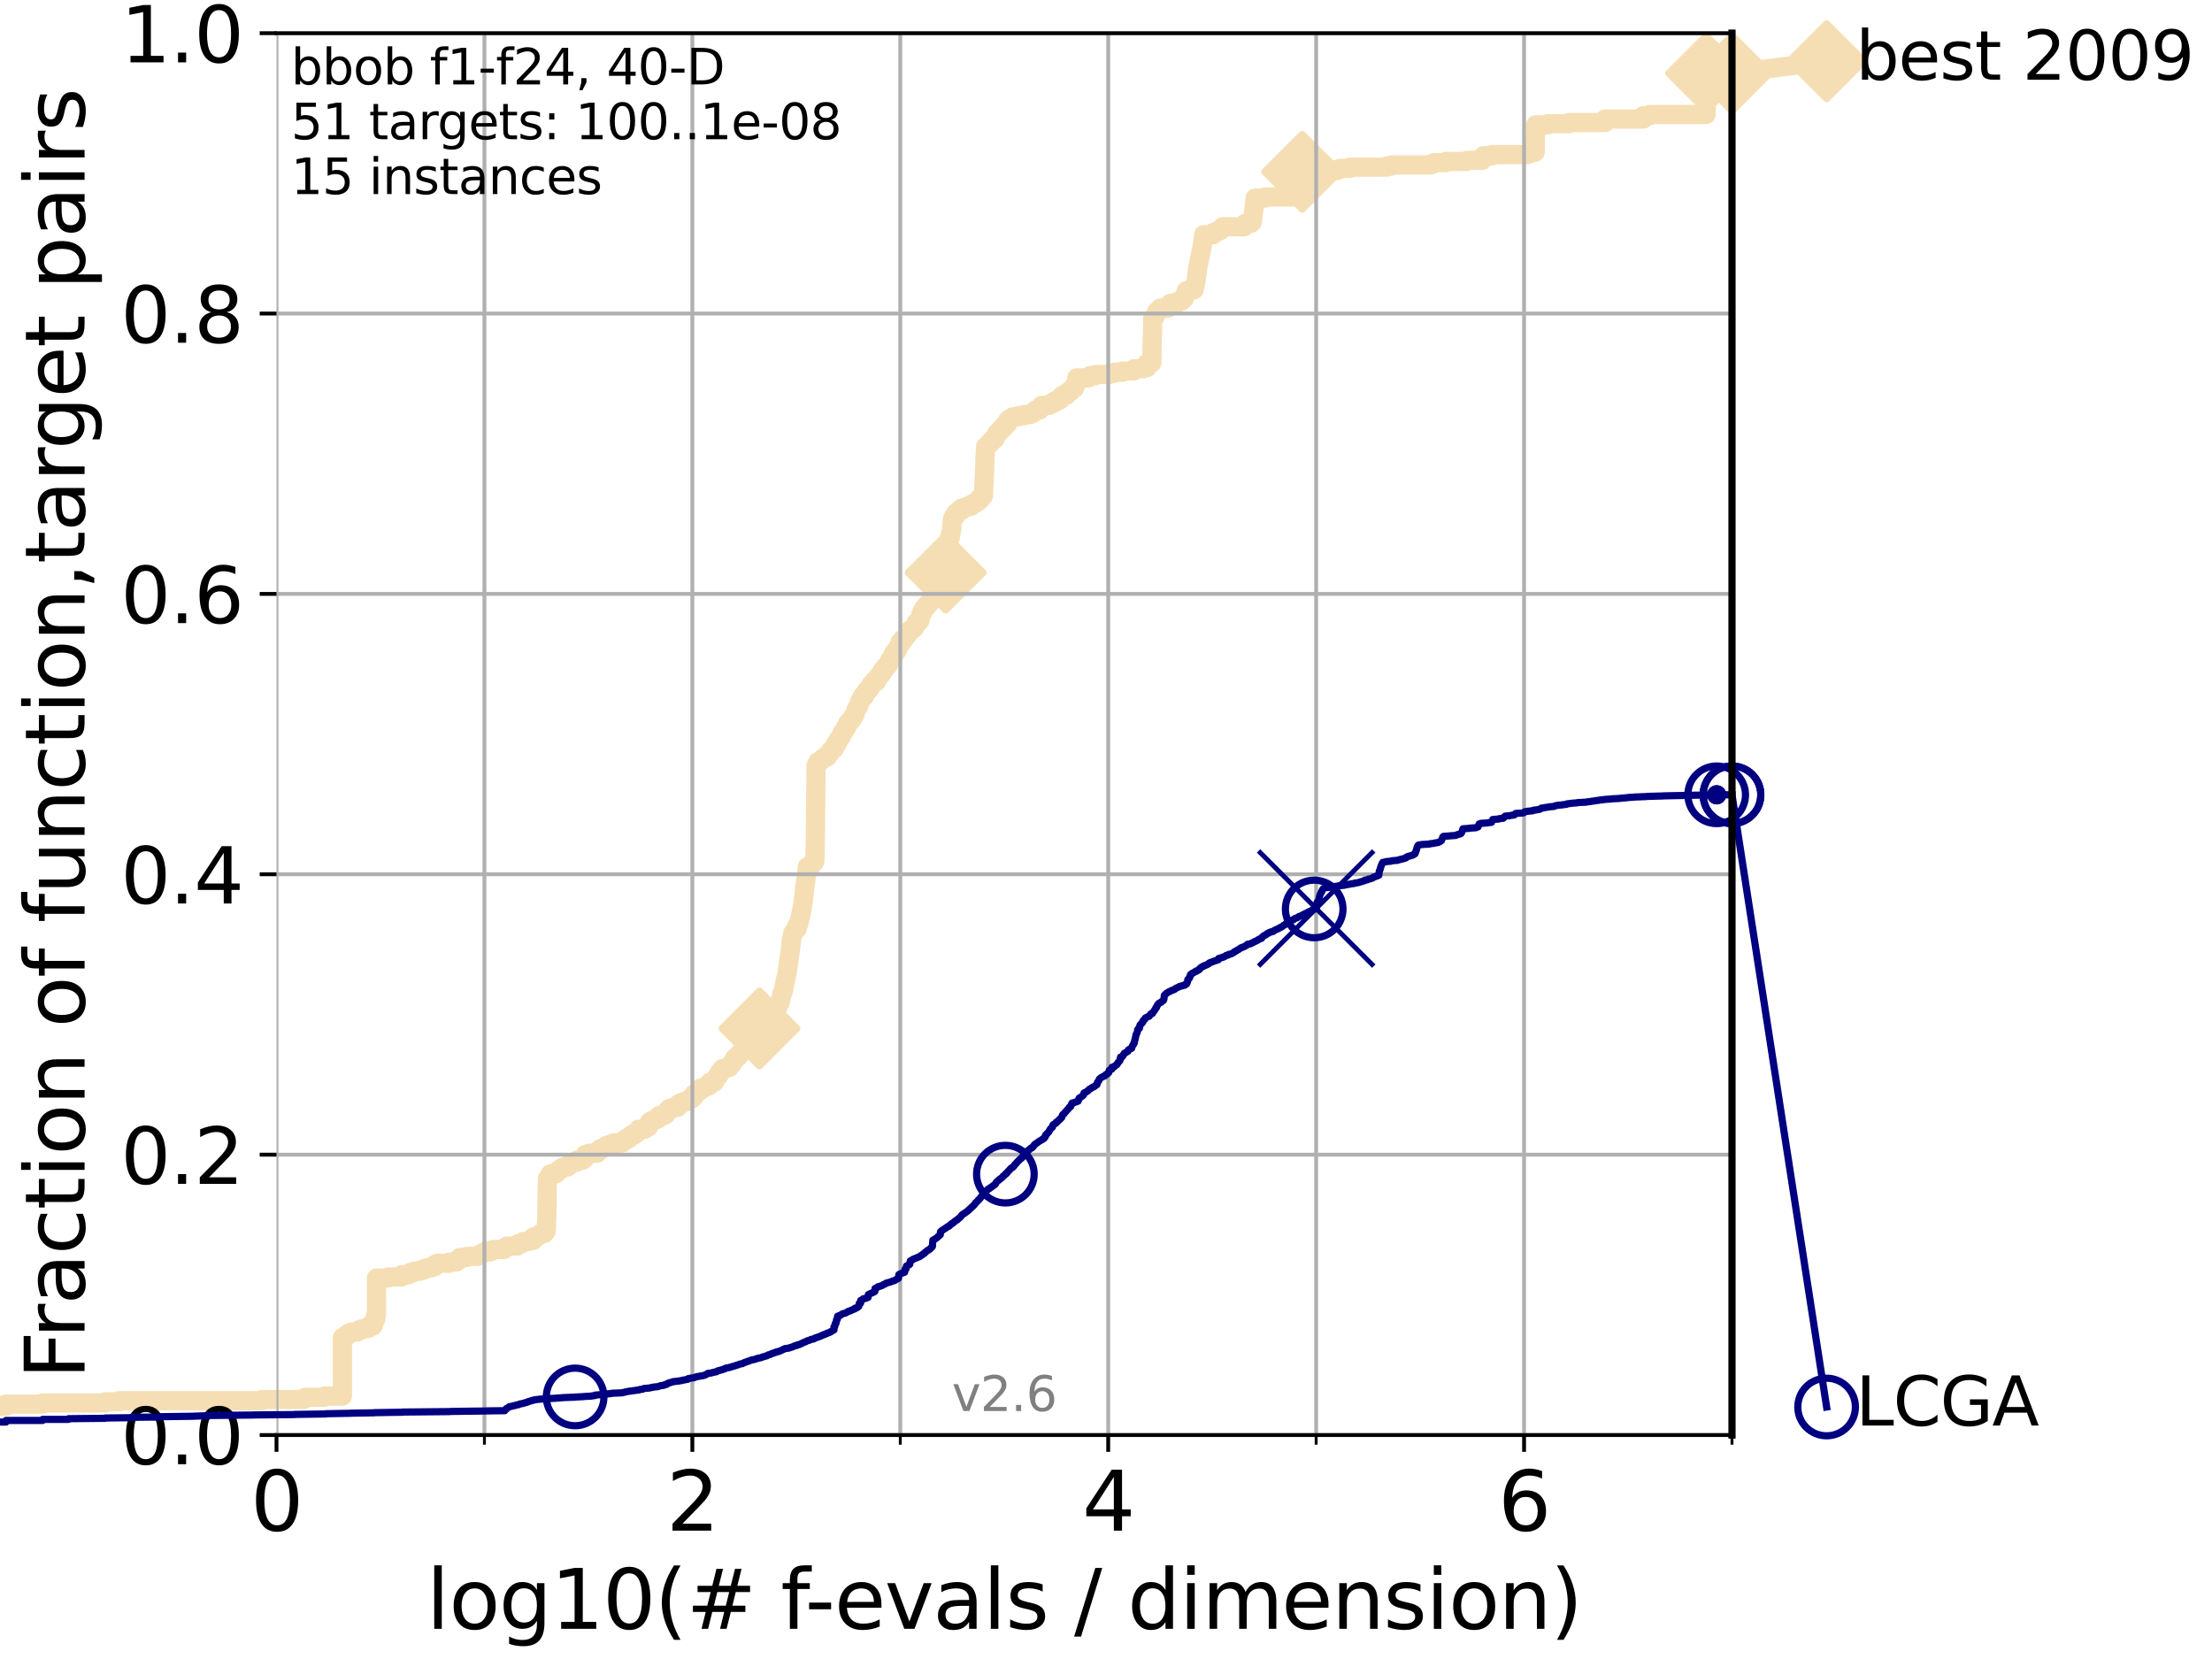 <?xml version="1.0" encoding="utf-8" standalone="no"?>
<!DOCTYPE svg PUBLIC "-//W3C//DTD SVG 1.1//EN"
  "http://www.w3.org/Graphics/SVG/1.1/DTD/svg11.dtd">
<svg xmlns:xlink="http://www.w3.org/1999/xlink" width="460.8pt" height="345.6pt" viewBox="0 0 460.8 345.6" xmlns="http://www.w3.org/2000/svg" version="1.1">
 <defs>
  <style type="text/css">*{stroke-linejoin: round; stroke-linecap: butt}</style>
 </defs>
 <g id="figure_1">
  <g id="patch_1">
   <path d="M 0 345.6 
L 460.8 345.6 
L 460.8 0 
L 0 0 
z
" style="fill: #ffffff"/>
  </g>
  <g id="axes_1">
   <g id="patch_2">
    <path d="M 57.6 298.944 
L 360.806 298.944 
L 360.806 6.912 
L 57.6 6.912 
z
" style="fill: #ffffff"/>
   </g>
   <g id="line2d_1">
    <path d="M -1 292.979 
L 1.246 292.979 
L 1.246 292.502 
L 8.873 292.502 
L 8.873 292.264 
L 21.912 292.264 
L 21.912 292.025 
L 24.812 292.025 
L 24.812 291.786 
L 54.543 291.786 
L 54.543 291.548 
L 63.245 291.548 
L 63.245 291.309 
L 63.591 291.309 
L 63.591 291.071 
L 67.582 291.071 
L 67.582 290.832 
L 71.332 290.832 
L 71.332 278.664 
L 71.78 278.664 
L 71.78 278.425 
L 72 278.425 
L 72 278.187 
L 72.432 278.187 
L 72.432 277.948 
L 72.645 277.948 
L 72.645 277.71 
L 73.268 277.71 
L 73.268 277.471 
L 74.457 277.471 
L 74.457 277.232 
L 74.837 277.232 
L 74.837 276.994 
L 75.575 276.994 
L 75.575 276.755 
L 76.63 276.755 
L 76.63 276.517 
L 76.8 276.517 
L 76.8 276.278 
L 77.629 276.278 
L 77.629 276.04 
L 77.79 276.04 
L 77.79 275.324 
L 77.95 275.324 
L 77.95 275.085 
L 78.109 275.085 
L 78.109 274.847 
L 78.267 274.847 
L 78.267 273.892 
L 78.423 273.892 
L 78.423 266.257 
L 80.759 266.257 
L 80.759 266.019 
L 83.678 266.019 
L 83.678 265.542 
L 85.148 265.542 
L 85.148 265.303 
L 85.471 265.303 
L 85.471 265.064 
L 86.307 265.064 
L 86.307 264.826 
L 87.496 264.826 
L 87.496 264.587 
L 88.249 264.587 
L 88.249 264.349 
L 88.883 264.349 
L 88.883 264.11 
L 89.839 264.11 
L 89.839 263.872 
L 90.587 263.872 
L 90.587 263.394 
L 91.069 263.394 
L 91.069 263.156 
L 93.591 263.156 
L 93.591 262.917 
L 94.995 262.917 
L 94.995 262.679 
L 95.314 262.679 
L 95.314 262.44 
L 95.753 262.44 
L 95.814 261.963 
L 97.239 261.963 
L 97.239 261.724 
L 99.499 261.724 
L 99.499 261.486 
L 99.95 261.486 
L 99.95 261.247 
L 100.439 261.247 
L 100.439 261.008 
L 100.868 261.008 
L 100.868 260.77 
L 102.232 260.77 
L 102.232 260.531 
L 102.622 260.531 
L 102.622 260.293 
L 104.962 260.293 
L 104.962 260.054 
L 105.263 260.054 
L 105.263 259.816 
L 105.669 259.816 
L 105.669 259.577 
L 107.742 259.577 
L 107.742 259.338 
L 107.872 259.338 
L 107.872 259.1 
L 108.636 259.1 
L 108.636 258.861 
L 109.038 258.861 
L 109.038 258.623 
L 110.135 258.623 
L 110.135 258.384 
L 111.09 258.384 
L 111.117 257.668 
L 111.868 257.668 
L 111.868 257.43 
L 112.283 257.43 
L 112.283 257.191 
L 112.614 257.191 
L 112.614 256.952 
L 113.406 256.952 
L 113.406 256.714 
L 113.574 256.714 
L 113.574 256.475 
L 113.789 256.475 
L 113.884 253.851 
L 113.907 253.851 
L 114.001 246.455 
L 114.025 246.455 
L 114.048 245.5 
L 114.211 245.5 
L 114.211 245.262 
L 114.396 245.262 
L 114.396 245.023 
L 114.624 245.023 
L 114.647 244.546 
L 115.726 244.546 
L 115.726 244.307 
L 116.086 244.307 
L 116.086 244.069 
L 116.233 244.069 
L 116.233 243.83 
L 116.543 243.83 
L 116.543 243.592 
L 116.968 243.592 
L 116.968 243.353 
L 117.227 243.353 
L 117.227 243.114 
L 118.265 243.114 
L 118.265 242.876 
L 118.543 242.876 
L 118.543 242.637 
L 118.836 242.637 
L 118.836 242.399 
L 118.962 242.399 
L 118.962 242.16 
L 120.03 242.16 
L 120.03 241.921 
L 120.2 241.921 
L 120.2 241.683 
L 121.393 241.683 
L 121.393 241.444 
L 121.722 241.444 
L 121.722 241.206 
L 121.893 241.206 
L 121.939 240.49 
L 122.648 240.49 
L 122.648 240.251 
L 124.374 240.251 
L 124.441 239.774 
L 124.709 239.774 
L 124.709 239.536 
L 125.038 239.536 
L 125.038 239.297 
L 125.654 239.297 
L 125.654 239.058 
L 126.213 239.058 
L 126.213 238.82 
L 126.408 238.82 
L 126.408 238.581 
L 127.181 238.581 
L 127.181 238.343 
L 127.867 238.343 
L 127.867 238.104 
L 129.623 238.104 
L 129.633 237.627 
L 130.187 237.627 
L 130.187 237.388 
L 130.394 237.388 
L 130.394 237.15 
L 131.116 237.15 
L 131.116 236.911 
L 131.248 236.911 
L 131.248 236.672 
L 131.462 236.672 
L 131.462 236.434 
L 132.163 236.434 
L 132.163 236.195 
L 132.296 236.195 
L 132.296 235.957 
L 132.812 235.957 
L 132.812 235.718 
L 133.018 235.718 
L 133.044 235.241 
L 134.368 235.241 
L 134.368 235.002 
L 134.605 235.002 
L 134.605 234.764 
L 135.093 234.764 
L 135.124 234.287 
L 135.23 234.287 
L 135.291 233.809 
L 135.464 233.809 
L 135.464 233.571 
L 136.032 233.571 
L 136.032 233.332 
L 136.52 233.332 
L 136.52 233.094 
L 137.134 233.094 
L 137.134 232.855 
L 137.284 232.855 
L 137.325 232.378 
L 138.362 232.378 
L 138.362 232.139 
L 138.737 232.139 
L 138.831 231.662 
L 138.937 231.662 
L 138.937 231.424 
L 139.154 231.424 
L 139.154 231.185 
L 139.375 231.185 
L 139.375 230.946 
L 140.056 230.946 
L 140.056 230.708 
L 141.157 230.708 
L 141.157 230.469 
L 141.3 230.469 
L 141.316 229.992 
L 141.756 229.992 
L 141.756 229.753 
L 142.368 229.753 
L 142.368 229.515 
L 143.046 229.515 
L 143.046 229.276 
L 143.482 229.276 
L 143.482 229.038 
L 143.86 229.038 
L 143.86 228.799 
L 144.277 228.799 
L 144.277 228.56 
L 144.548 228.56 
L 144.612 227.845 
L 145.009 227.845 
L 145.009 227.606 
L 145.238 227.606 
L 145.238 227.368 
L 145.665 227.368 
L 145.665 227.129 
L 145.852 227.129 
L 145.852 226.89 
L 145.985 226.89 
L 145.985 226.652 
L 146.683 226.652 
L 146.683 226.413 
L 147.248 226.413 
L 147.248 226.175 
L 147.758 226.175 
L 147.781 225.697 
L 147.874 225.697 
L 147.874 225.459 
L 148.786 225.459 
L 148.786 225.22 
L 148.959 225.22 
L 149.057 224.743 
L 149.133 224.743 
L 149.133 224.504 
L 149.324 224.504 
L 149.324 224.266 
L 149.609 224.266 
L 149.609 224.027 
L 149.768 224.027 
L 149.796 223.55 
L 149.883 223.55 
L 149.883 223.312 
L 150.242 223.312 
L 150.3 222.834 
L 150.499 222.834 
L 150.499 222.596 
L 151.33 222.596 
L 151.33 222.357 
L 151.973 222.357 
L 152.023 221.88 
L 152.236 221.88 
L 152.236 221.641 
L 152.541 221.641 
L 152.541 221.403 
L 152.656 221.403 
L 152.656 221.164 
L 152.871 221.164 
L 152.871 220.926 
L 153.013 220.926 
L 153.037 220.448 
L 153.279 220.448 
L 153.279 220.21 
L 153.747 220.21 
L 153.824 219.733 
L 154.02 219.733 
L 154.02 219.494 
L 154.292 219.494 
L 154.292 219.256 
L 154.531 219.256 
L 154.531 219.017 
L 154.971 219.017 
L 155.001 218.54 
L 155.13 218.54 
L 155.204 218.063 
L 155.397 218.063 
L 155.397 217.824 
L 155.935 217.824 
L 155.935 217.585 
L 156.245 217.585 
L 156.312 216.87 
L 156.665 216.87 
L 156.665 216.631 
L 157.118 216.631 
L 157.197 216.154 
L 157.349 216.154 
L 157.349 215.915 
L 157.54 215.915 
L 157.642 215.438 
L 157.812 215.438 
L 157.86 214.961 
L 157.998 214.961 
L 158.104 214.484 
L 158.212 214.484 
L 158.212 214.245 
L 158.702 214.245 
L 158.702 214.007 
L 158.865 214.007 
L 158.921 213.291 
L 159.477 213.291 
L 159.477 213.052 
L 159.658 213.052 
L 159.658 212.814 
L 159.792 212.814 
L 159.901 211.859 
L 160.443 211.859 
L 160.443 211.621 
L 160.801 211.621 
L 160.801 211.382 
L 161.008 211.382 
L 161.008 211.144 
L 161.198 211.144 
L 161.198 210.905 
L 161.343 210.905 
L 161.343 210.666 
L 161.712 210.666 
L 161.786 210.189 
L 161.867 210.189 
L 161.897 209.712 
L 162.123 209.712 
L 162.158 209.235 
L 162.261 209.235 
L 162.261 208.996 
L 162.483 208.996 
L 162.579 208.28 
L 162.661 208.28 
L 162.736 207.803 
L 162.791 207.803 
L 162.829 207.088 
L 162.979 207.088 
L 163.09 206.61 
L 163.131 206.61 
L 163.195 206.133 
L 163.281 206.133 
L 163.373 205.417 
L 163.395 205.417 
L 163.498 204.702 
L 163.525 204.702 
L 163.582 204.224 
L 163.648 204.224 
L 163.708 203.747 
L 163.77 203.747 
L 163.879 203.032 
L 163.93 203.032 
L 164.031 202.077 
L 164.044 202.077 
L 164.124 201.361 
L 164.158 201.361 
L 164.222 200.646 
L 164.275 200.646 
L 164.353 199.93 
L 164.389 199.93 
L 164.466 198.976 
L 164.501 198.976 
L 164.581 198.26 
L 164.624 198.26 
L 164.71 197.305 
L 164.755 197.305 
L 164.848 195.874 
L 164.889 195.874 
L 164.977 195.158 
L 165.022 195.158 
L 165.123 194.442 
L 165.288 194.442 
L 165.288 194.204 
L 165.461 194.204 
L 165.461 193.965 
L 165.588 193.965 
L 165.588 193.727 
L 165.737 193.727 
L 165.737 193.488 
L 166.042 193.488 
L 166.052 192.772 
L 166.23 192.772 
L 166.23 192.534 
L 166.371 192.534 
L 166.377 192.056 
L 166.495 192.056 
L 166.591 191.579 
L 166.613 191.579 
L 166.683 191.102 
L 166.758 191.102 
L 166.832 190.386 
L 166.897 190.386 
L 166.957 189.909 
L 167.012 189.909 
L 167.107 188.955 
L 167.142 188.955 
L 167.221 188.239 
L 167.26 188.239 
L 167.358 187.285 
L 167.399 187.285 
L 167.493 186.092 
L 167.519 186.092 
L 167.617 185.137 
L 167.65 185.137 
L 167.734 184.183 
L 167.766 184.183 
L 167.856 183.229 
L 167.887 183.229 
L 167.987 182.274 
L 168.008 182.274 
L 168.113 181.081 
L 168.121 181.081 
L 168.147 180.604 
L 168.638 180.604 
L 168.638 180.366 
L 168.979 180.366 
L 168.979 180.127 
L 169.103 180.127 
L 169.103 179.888 
L 169.284 179.888 
L 169.284 179.65 
L 169.614 179.65 
L 169.614 179.411 
L 169.743 179.411 
L 169.849 174.878 
L 169.854 174.878 
L 169.956 162.949 
L 169.979 162.949 
L 170.012 159.37 
L 170.248 159.37 
L 170.248 159.131 
L 170.373 159.131 
L 170.421 158.654 
L 170.858 158.654 
L 170.858 158.416 
L 171.149 158.416 
L 171.149 158.177 
L 171.447 158.177 
L 171.447 157.938 
L 171.763 157.938 
L 171.763 157.7 
L 172.355 157.7 
L 172.395 157.223 
L 172.672 157.223 
L 172.672 156.984 
L 172.867 156.984 
L 172.914 156.507 
L 173.216 156.507 
L 173.216 156.268 
L 173.417 156.268 
L 173.417 156.03 
L 173.76 156.03 
L 173.76 155.791 
L 173.901 155.791 
L 173.906 155.314 
L 174.021 155.314 
L 174.021 155.075 
L 174.318 155.075 
L 174.351 154.598 
L 174.572 154.598 
L 174.58 154.121 
L 174.723 154.121 
L 174.723 153.882 
L 174.896 153.882 
L 174.896 153.644 
L 175.109 153.644 
L 175.109 153.405 
L 175.254 153.405 
L 175.298 152.928 
L 175.466 152.928 
L 175.553 152.451 
L 175.804 152.451 
L 175.804 152.212 
L 175.966 152.212 
L 175.966 151.974 
L 176.102 151.974 
L 176.134 151.496 
L 176.4 151.496 
L 176.464 151.019 
L 176.614 151.019 
L 176.665 150.542 
L 176.937 150.542 
L 176.937 150.304 
L 177.152 150.304 
L 177.152 150.065 
L 177.366 150.065 
L 177.366 149.826 
L 177.514 149.826 
L 177.593 149.349 
L 177.815 149.349 
L 177.815 149.111 
L 178 149.111 
L 178.024 148.633 
L 178.202 148.633 
L 178.247 148.156 
L 178.319 148.156 
L 178.374 147.679 
L 178.536 147.679 
L 178.536 147.44 
L 178.708 147.44 
L 178.708 147.202 
L 178.848 147.202 
L 178.94 146.725 
L 178.983 146.725 
L 178.983 146.486 
L 179.103 146.486 
L 179.116 146.009 
L 179.262 146.009 
L 179.262 145.77 
L 179.449 145.77 
L 179.542 145.293 
L 179.612 145.293 
L 179.612 145.055 
L 180.108 145.055 
L 180.162 144.339 
L 180.423 144.339 
L 180.506 143.862 
L 180.767 143.862 
L 180.767 143.623 
L 181.11 143.623 
L 181.11 143.384 
L 181.23 143.384 
L 181.316 142.907 
L 181.363 142.907 
L 181.363 142.669 
L 181.596 142.669 
L 181.596 142.43 
L 181.976 142.43 
L 181.984 141.953 
L 182.604 141.953 
L 182.695 141.237 
L 183.024 141.237 
L 183.024 140.999 
L 183.143 140.999 
L 183.251 140.521 
L 183.578 140.521 
L 183.578 140.283 
L 183.752 140.283 
L 183.843 139.567 
L 184.212 139.567 
L 184.303 139.09 
L 184.493 139.09 
L 184.493 138.851 
L 184.674 138.851 
L 184.674 138.613 
L 185.006 138.613 
L 185.006 138.374 
L 185.13 138.374 
L 185.13 138.136 
L 185.247 138.136 
L 185.27 137.658 
L 185.394 137.658 
L 185.394 137.42 
L 185.579 137.42 
L 185.579 137.181 
L 185.897 137.181 
L 186.004 136.465 
L 186.1 136.465 
L 186.167 135.988 
L 186.549 135.988 
L 186.583 135.511 
L 186.913 135.511 
L 186.913 135.272 
L 187.045 135.272 
L 187.071 134.795 
L 187.229 134.795 
L 187.285 134.318 
L 187.45 134.318 
L 187.482 133.841 
L 187.892 133.841 
L 187.965 133.364 
L 188.027 133.364 
L 188.027 133.125 
L 188.399 133.125 
L 188.399 132.887 
L 188.555 132.887 
L 188.555 132.648 
L 188.766 132.648 
L 188.766 132.409 
L 188.924 132.409 
L 188.924 132.171 
L 189.062 132.171 
L 189.062 131.932 
L 189.196 131.932 
L 189.196 131.694 
L 189.518 131.694 
L 189.549 131.216 
L 189.94 131.216 
L 189.94 130.978 
L 190.317 130.978 
L 190.317 130.739 
L 190.557 130.739 
L 190.607 130.262 
L 190.728 130.262 
L 190.797 129.785 
L 191.058 129.785 
L 191.058 129.546 
L 191.426 129.546 
L 191.426 129.308 
L 191.625 129.308 
L 191.705 128.592 
L 191.78 128.592 
L 191.866 127.876 
L 192.047 127.876 
L 192.054 127.399 
L 192.328 127.399 
L 192.328 127.16 
L 192.459 127.16 
L 192.466 126.683 
L 192.682 126.683 
L 192.682 126.445 
L 193.032 126.445 
L 193.108 125.968 
L 193.314 125.968 
L 193.314 125.729 
L 193.631 125.729 
L 193.631 125.49 
L 193.81 125.49 
L 193.906 124.775 
L 194.19 124.775 
L 194.19 124.536 
L 194.381 124.536 
L 194.48 123.82 
L 194.802 123.82 
L 194.802 123.582 
L 194.986 123.582 
L 195.06 123.104 
L 195.379 123.104 
L 195.47 122.627 
L 195.639 122.627 
L 195.639 122.389 
L 195.83 122.389 
L 195.902 121.912 
L 195.987 121.912 
L 195.997 121.434 
L 196.184 121.434 
L 196.184 121.196 
L 196.396 121.196 
L 196.489 120.48 
L 196.716 120.48 
L 196.756 120.003 
L 196.95 120.003 
L 197.05 113.8 
L 197.24 113.8 
L 197.331 113.322 
L 197.494 113.322 
L 197.568 112.607 
L 197.646 112.607 
L 197.745 112.129 
L 197.851 112.129 
L 197.851 111.891 
L 197.983 111.891 
L 198.005 111.175 
L 198.114 111.175 
L 198.221 110.459 
L 198.247 110.459 
L 198.341 108.789 
L 198.364 108.789 
L 198.414 108.073 
L 198.586 108.073 
L 198.635 107.596 
L 199.02 107.596 
L 199.082 106.88 
L 199.484 106.88 
L 199.484 106.642 
L 199.628 106.642 
L 199.628 106.403 
L 200.181 106.403 
L 200.197 105.926 
L 200.859 105.926 
L 200.859 105.688 
L 201.481 105.688 
L 201.481 105.449 
L 202.292 105.449 
L 202.292 105.21 
L 202.516 105.21 
L 202.516 104.972 
L 202.921 104.972 
L 202.921 104.733 
L 203.447 104.733 
L 203.447 104.495 
L 203.609 104.495 
L 203.609 104.256 
L 204.047 104.256 
L 204.048 103.779 
L 204.467 103.779 
L 204.492 103.302 
L 204.876 103.302 
L 204.977 100.439 
L 204.988 100.439 
L 205.093 98.291 
L 205.105 98.291 
L 205.209 94.951 
L 205.222 94.951 
L 205.301 93.042 
L 205.677 93.042 
L 205.677 92.804 
L 205.843 92.804 
L 205.843 92.565 
L 206.012 92.565 
L 206.012 92.327 
L 206.369 92.327 
L 206.369 92.088 
L 206.574 92.088 
L 206.67 91.611 
L 207 91.611 
L 207 91.372 
L 207.345 91.372 
L 207.349 90.895 
L 207.532 90.895 
L 207.532 90.418 
L 207.706 90.418 
L 207.706 90.179 
L 208.119 90.179 
L 208.161 89.702 
L 208.457 89.702 
L 208.457 89.464 
L 208.778 89.464 
L 208.826 88.986 
L 209.253 88.986 
L 209.304 88.509 
L 209.58 88.509 
L 209.58 88.271 
L 209.913 88.271 
L 209.925 87.555 
L 210.179 87.555 
L 210.179 87.316 
L 210.63 87.316 
L 210.63 87.078 
L 210.967 87.078 
L 210.967 86.839 
L 212.065 86.839 
L 212.065 86.6 
L 213.345 86.6 
L 213.345 86.362 
L 214.646 86.362 
L 214.646 86.123 
L 215.177 86.123 
L 215.177 85.885 
L 215.478 85.885 
L 215.478 85.646 
L 215.696 85.646 
L 215.696 85.408 
L 216.598 85.408 
L 216.652 84.93 
L 216.895 84.93 
L 216.971 84.453 
L 218.568 84.453 
L 218.568 84.215 
L 218.979 84.215 
L 218.979 83.976 
L 219.558 83.976 
L 219.558 83.737 
L 219.759 83.737 
L 219.759 83.499 
L 220.479 83.499 
L 220.479 83.26 
L 220.898 83.26 
L 220.925 82.783 
L 221.106 82.783 
L 221.106 82.544 
L 221.343 82.544 
L 221.343 82.306 
L 222.186 82.306 
L 222.21 81.829 
L 222.529 81.829 
L 222.529 81.59 
L 223.024 81.59 
L 223.024 81.352 
L 223.149 81.352 
L 223.149 81.113 
L 223.348 81.113 
L 223.348 80.874 
L 223.859 80.874 
L 223.957 80.397 
L 224.036 80.397 
L 224.14 79.681 
L 224.227 79.681 
L 224.312 78.727 
L 226.749 78.727 
L 226.749 78.488 
L 227.139 78.488 
L 227.139 78.25 
L 228.229 78.25 
L 228.229 78.011 
L 231.167 78.011 
L 231.167 77.773 
L 232.116 77.773 
L 232.116 77.534 
L 233.848 77.534 
L 233.848 77.296 
L 236.144 77.296 
L 236.235 76.818 
L 238.082 76.818 
L 238.082 76.58 
L 238.976 76.58 
L 238.977 75.625 
L 239.939 75.625 
L 240.049 69.899 
L 240.062 69.899 
L 240.134 66.32 
L 240.306 66.32 
L 240.306 66.082 
L 240.593 66.082 
L 240.653 65.605 
L 240.754 65.605 
L 240.754 65.366 
L 240.878 65.366 
L 240.966 64.889 
L 241.305 64.889 
L 241.305 64.65 
L 241.588 64.65 
L 241.677 64.173 
L 243.353 64.173 
L 243.353 63.935 
L 243.588 63.935 
L 243.588 63.696 
L 243.743 63.696 
L 243.776 63.219 
L 245.18 63.219 
L 245.18 62.98 
L 245.401 62.98 
L 245.401 62.742 
L 246.13 62.742 
L 246.174 62.264 
L 246.676 62.264 
L 246.727 61.787 
L 246.793 61.787 
L 246.9 61.31 
L 246.98 61.31 
L 247.043 60.833 
L 247.122 60.833 
L 247.122 60.594 
L 247.805 60.594 
L 247.805 60.356 
L 248.773 60.356 
L 248.876 59.64 
L 248.935 59.64 
L 249.042 58.924 
L 249.097 58.924 
L 249.201 58.208 
L 249.227 58.208 
L 249.3 57.254 
L 249.359 57.254 
L 249.46 56.061 
L 249.48 56.061 
L 249.563 55.345 
L 249.618 55.345 
L 249.726 54.63 
L 249.774 54.63 
L 249.877 53.914 
L 249.932 53.914 
L 250.023 53.198 
L 250.07 53.198 
L 250.173 52.482 
L 250.227 52.482 
L 250.327 51.767 
L 250.363 51.767 
L 250.428 51.051 
L 250.475 51.051 
L 250.571 50.096 
L 250.596 50.096 
L 250.665 49.381 
L 250.713 49.381 
L 250.759 48.904 
L 252.722 48.904 
L 252.795 48.426 
L 253.359 48.426 
L 253.359 48.188 
L 253.867 48.188 
L 253.867 47.949 
L 254.323 47.949 
L 254.323 47.711 
L 254.519 47.711 
L 254.519 47.472 
L 254.707 47.472 
L 254.707 47.233 
L 259.182 47.233 
L 259.272 46.756 
L 259.401 46.756 
L 259.401 46.518 
L 260.627 46.518 
L 260.627 46.279 
L 260.854 46.279 
L 260.963 45.325 
L 260.996 45.325 
L 261.092 44.37 
L 261.127 44.37 
L 261.222 43.416 
L 261.246 43.416 
L 261.339 42.462 
L 261.367 42.462 
L 261.464 41.269 
L 263.566 41.269 
L 263.566 41.03 
L 269.415 41.03 
L 269.415 40.792 
L 269.613 40.792 
L 269.613 40.553 
L 269.74 40.553 
L 269.74 40.314 
L 269.89 40.314 
L 269.951 39.837 
L 270.065 39.837 
L 270.157 39.36 
L 270.225 39.36 
L 270.314 38.883 
L 270.384 38.883 
L 270.459 38.406 
L 270.514 38.406 
L 270.593 37.928 
L 270.68 37.928 
L 270.789 37.213 
L 270.846 37.213 
L 270.899 36.736 
L 270.981 36.736 
L 271.059 36.258 
L 271.127 36.258 
L 271.19 35.781 
L 271.271 35.781 
L 271.271 35.543 
L 278.462 35.543 
L 278.462 35.304 
L 279.15 35.304 
L 279.15 35.065 
L 281.311 35.065 
L 281.311 34.827 
L 288.874 34.827 
L 288.874 34.588 
L 289.928 34.588 
L 289.928 34.35 
L 298.187 34.35 
L 298.187 34.111 
L 298.759 34.111 
L 298.759 33.872 
L 301.208 33.872 
L 301.208 33.634 
L 305.566 33.634 
L 305.566 33.395 
L 308.765 33.395 
L 308.844 32.918 
L 308.925 32.918 
L 308.925 32.68 
L 309.04 32.68 
L 309.04 32.441 
L 310.897 32.441 
L 310.897 32.202 
L 318.184 32.202 
L 318.184 31.964 
L 318.823 31.964 
L 318.823 31.725 
L 319.799 31.725 
L 319.91 26.238 
L 319.914 26.238 
L 319.914 25.999 
L 322.45 25.999 
L 322.45 25.76 
L 326.888 25.76 
L 326.888 25.522 
L 334.38 25.522 
L 334.386 24.806 
L 342.323 24.806 
L 342.328 24.09 
L 343.705 24.09 
L 343.705 23.852 
L 355.405 23.852 
L 355.425 15.263 
L 360.806 15.263 
L 360.806 15.263 
" style="fill: none; stroke: #f5deb3; stroke-width: 4; stroke-linecap: square"/>
   </g>
   <g id="line2d_2">
    <defs>
     <path id="mb82dcce17d" d="M 0 7.778 
L 7.778 0 
L 0 -7.778 
L -7.778 0 
z
" style="stroke: #f5deb3; stroke-width: 1.5; stroke-linejoin: miter"/>
    </defs>
    <g>
     <use xlink:href="#mb82dcce17d" x="158.212" y="214.245" style="fill: #f5deb3; stroke: #f5deb3; stroke-width: 1.5; stroke-linejoin: miter"/>
     <use xlink:href="#mb82dcce17d" x="197.003" y="119.287" style="fill: #f5deb3; stroke: #f5deb3; stroke-width: 1.5; stroke-linejoin: miter"/>
     <use xlink:href="#mb82dcce17d" x="271.271" y="35.781" style="fill: #f5deb3; stroke: #f5deb3; stroke-width: 1.5; stroke-linejoin: miter"/>
     <use xlink:href="#mb82dcce17d" x="355.425" y="15.263" style="fill: #f5deb3; stroke: #f5deb3; stroke-width: 1.5; stroke-linejoin: miter"/>
     <use xlink:href="#mb82dcce17d" x="360.806" y="15.263" style="fill: #f5deb3; stroke: #f5deb3; stroke-width: 1.5; stroke-linejoin: miter"/>
    </g>
   </g>
   <g id="line2d_3">
    <path style="fill: none; stroke: #f5deb3; stroke-width: 4; stroke-linecap: square"/>
    <g/>
   </g>
   <g id="line2d_4">
    <path d="M 360.806 15.263 
L 380.515 12.753 
" style="fill: none; stroke: #f5deb3; stroke-width: 4; stroke-linecap: square"/>
    <g>
     <use xlink:href="#mb82dcce17d" x="360.806" y="15.263" style="fill: #f5deb3; stroke: #f5deb3; stroke-width: 1.5; stroke-linejoin: miter"/>
     <use xlink:href="#mb82dcce17d" x="380.515" y="12.753" style="fill: #f5deb3; stroke: #f5deb3; stroke-width: 1.5; stroke-linejoin: miter"/>
    </g>
   </g>
   <g id="matplotlib.axis_1">
    <g id="xtick_1">
     <g id="line2d_5">
      <path d="M 57.6 298.944 
L 57.6 6.912 
" clip-path="url(#p3f28fee459)" style="fill: none; stroke: #b0b0b0; stroke-width: 0.8; stroke-linecap: square"/>
     </g>
     <g id="line2d_6">
      <defs>
       <path id="mbd16e77e41" d="M 0 0 
L 0 3.5 
" style="stroke: #000000; stroke-width: 0.8"/>
      </defs>
      <g>
       <use xlink:href="#mbd16e77e41" x="57.6" y="298.944" style="stroke: #000000; stroke-width: 0.8"/>
      </g>
     </g>
     <g id="text_1">
      <!-- 0 -->
      <g transform="translate(52.192 318.861)scale(0.17 -0.17)">
       <defs>
        <path id="DejaVuSans-30" d="M 2034 4250 
Q 1547 4250 1301 3770 
Q 1056 3291 1056 2328 
Q 1056 1369 1301 889 
Q 1547 409 2034 409 
Q 2525 409 2770 889 
Q 3016 1369 3016 2328 
Q 3016 3291 2770 3770 
Q 2525 4250 2034 4250 
z
M 2034 4750 
Q 2819 4750 3233 4129 
Q 3647 3509 3647 2328 
Q 3647 1150 3233 529 
Q 2819 -91 2034 -91 
Q 1250 -91 836 529 
Q 422 1150 422 2328 
Q 422 3509 836 4129 
Q 1250 4750 2034 4750 
z
" transform="scale(0.016)"/>
       </defs>
       <use xlink:href="#DejaVuSans-30"/>
      </g>
     </g>
    </g>
    <g id="xtick_2">
     <g id="line2d_7">
      <path d="M 144.23 298.944 
L 144.23 6.912 
" clip-path="url(#p3f28fee459)" style="fill: none; stroke: #b0b0b0; stroke-width: 0.8; stroke-linecap: square"/>
     </g>
     <g id="line2d_8">
      <g>
       <use xlink:href="#mbd16e77e41" x="144.23" y="298.944" style="stroke: #000000; stroke-width: 0.8"/>
      </g>
     </g>
     <g id="text_2">
      <!-- 2 -->
      <g transform="translate(138.822 318.861)scale(0.17 -0.17)">
       <defs>
        <path id="DejaVuSans-32" d="M 1228 531 
L 3431 531 
L 3431 0 
L 469 0 
L 469 531 
Q 828 903 1448 1529 
Q 2069 2156 2228 2338 
Q 2531 2678 2651 2914 
Q 2772 3150 2772 3378 
Q 2772 3750 2511 3984 
Q 2250 4219 1831 4219 
Q 1534 4219 1204 4116 
Q 875 4013 500 3803 
L 500 4441 
Q 881 4594 1212 4672 
Q 1544 4750 1819 4750 
Q 2544 4750 2975 4387 
Q 3406 4025 3406 3419 
Q 3406 3131 3298 2873 
Q 3191 2616 2906 2266 
Q 2828 2175 2409 1742 
Q 1991 1309 1228 531 
z
" transform="scale(0.016)"/>
       </defs>
       <use xlink:href="#DejaVuSans-32"/>
      </g>
     </g>
    </g>
    <g id="xtick_3">
     <g id="line2d_9">
      <path d="M 230.861 298.944 
L 230.861 6.912 
" clip-path="url(#p3f28fee459)" style="fill: none; stroke: #b0b0b0; stroke-width: 0.8; stroke-linecap: square"/>
     </g>
     <g id="line2d_10">
      <g>
       <use xlink:href="#mbd16e77e41" x="230.861" y="298.944" style="stroke: #000000; stroke-width: 0.8"/>
      </g>
     </g>
     <g id="text_3">
      <!-- 4 -->
      <g transform="translate(225.453 318.861)scale(0.17 -0.17)">
       <defs>
        <path id="DejaVuSans-34" d="M 2419 4116 
L 825 1625 
L 2419 1625 
L 2419 4116 
z
M 2253 4666 
L 3047 4666 
L 3047 1625 
L 3713 1625 
L 3713 1100 
L 3047 1100 
L 3047 0 
L 2419 0 
L 2419 1100 
L 313 1100 
L 313 1709 
L 2253 4666 
z
" transform="scale(0.016)"/>
       </defs>
       <use xlink:href="#DejaVuSans-34"/>
      </g>
     </g>
    </g>
    <g id="xtick_4">
     <g id="line2d_11">
      <path d="M 317.491 298.944 
L 317.491 6.912 
" clip-path="url(#p3f28fee459)" style="fill: none; stroke: #b0b0b0; stroke-width: 0.8; stroke-linecap: square"/>
     </g>
     <g id="line2d_12">
      <g>
       <use xlink:href="#mbd16e77e41" x="317.491" y="298.944" style="stroke: #000000; stroke-width: 0.8"/>
      </g>
     </g>
     <g id="text_4">
      <!-- 6 -->
      <g transform="translate(312.083 318.861)scale(0.17 -0.17)">
       <defs>
        <path id="DejaVuSans-36" d="M 2113 2584 
Q 1688 2584 1439 2293 
Q 1191 2003 1191 1497 
Q 1191 994 1439 701 
Q 1688 409 2113 409 
Q 2538 409 2786 701 
Q 3034 994 3034 1497 
Q 3034 2003 2786 2293 
Q 2538 2584 2113 2584 
z
M 3366 4563 
L 3366 3988 
Q 3128 4100 2886 4159 
Q 2644 4219 2406 4219 
Q 1781 4219 1451 3797 
Q 1122 3375 1075 2522 
Q 1259 2794 1537 2939 
Q 1816 3084 2150 3084 
Q 2853 3084 3261 2657 
Q 3669 2231 3669 1497 
Q 3669 778 3244 343 
Q 2819 -91 2113 -91 
Q 1303 -91 875 529 
Q 447 1150 447 2328 
Q 447 3434 972 4092 
Q 1497 4750 2381 4750 
Q 2619 4750 2861 4703 
Q 3103 4656 3366 4563 
z
" transform="scale(0.016)"/>
       </defs>
       <use xlink:href="#DejaVuSans-36"/>
      </g>
     </g>
    </g>
    <g id="xtick_5">
     <g id="line2d_13">
      <path d="M 100.915 298.944 
L 100.915 6.912 
" clip-path="url(#p3f28fee459)" style="fill: none; stroke: #b0b0b0; stroke-width: 0.8; stroke-linecap: square"/>
     </g>
     <g id="line2d_14">
      <defs>
       <path id="mc47b1c87a8" d="M 0 0 
L 0 2 
" style="stroke: #000000; stroke-width: 0.6"/>
      </defs>
      <g>
       <use xlink:href="#mc47b1c87a8" x="100.915" y="298.944" style="stroke: #000000; stroke-width: 0.6"/>
      </g>
     </g>
    </g>
    <g id="xtick_6">
     <g id="line2d_15">
      <path d="M 187.546 298.944 
L 187.546 6.912 
" clip-path="url(#p3f28fee459)" style="fill: none; stroke: #b0b0b0; stroke-width: 0.8; stroke-linecap: square"/>
     </g>
     <g id="line2d_16">
      <g>
       <use xlink:href="#mc47b1c87a8" x="187.546" y="298.944" style="stroke: #000000; stroke-width: 0.6"/>
      </g>
     </g>
    </g>
    <g id="xtick_7">
     <g id="line2d_17">
      <path d="M 274.176 298.944 
L 274.176 6.912 
" clip-path="url(#p3f28fee459)" style="fill: none; stroke: #b0b0b0; stroke-width: 0.8; stroke-linecap: square"/>
     </g>
     <g id="line2d_18">
      <g>
       <use xlink:href="#mc47b1c87a8" x="274.176" y="298.944" style="stroke: #000000; stroke-width: 0.6"/>
      </g>
     </g>
    </g>
    <g id="xtick_8">
     <g id="line2d_19">
      <path d="M 360.806 298.944 
L 360.806 6.912 
" clip-path="url(#p3f28fee459)" style="fill: none; stroke: #b0b0b0; stroke-width: 0.8; stroke-linecap: square"/>
     </g>
     <g id="line2d_20">
      <g>
       <use xlink:href="#mc47b1c87a8" x="360.806" y="298.944" style="stroke: #000000; stroke-width: 0.6"/>
      </g>
     </g>
    </g>
    <g id="text_5">
     <!-- log10(# f-evals / dimension) -->
     <g transform="translate(88.823 339.314)scale(0.17 -0.17)">
      <defs>
       <path id="DejaVuSans-6c" d="M 603 4863 
L 1178 4863 
L 1178 0 
L 603 0 
L 603 4863 
z
" transform="scale(0.016)"/>
       <path id="DejaVuSans-6f" d="M 1959 3097 
Q 1497 3097 1228 2736 
Q 959 2375 959 1747 
Q 959 1119 1226 758 
Q 1494 397 1959 397 
Q 2419 397 2687 759 
Q 2956 1122 2956 1747 
Q 2956 2369 2687 2733 
Q 2419 3097 1959 3097 
z
M 1959 3584 
Q 2709 3584 3137 3096 
Q 3566 2609 3566 1747 
Q 3566 888 3137 398 
Q 2709 -91 1959 -91 
Q 1206 -91 779 398 
Q 353 888 353 1747 
Q 353 2609 779 3096 
Q 1206 3584 1959 3584 
z
" transform="scale(0.016)"/>
       <path id="DejaVuSans-67" d="M 2906 1791 
Q 2906 2416 2648 2759 
Q 2391 3103 1925 3103 
Q 1463 3103 1205 2759 
Q 947 2416 947 1791 
Q 947 1169 1205 825 
Q 1463 481 1925 481 
Q 2391 481 2648 825 
Q 2906 1169 2906 1791 
z
M 3481 434 
Q 3481 -459 3084 -895 
Q 2688 -1331 1869 -1331 
Q 1566 -1331 1297 -1286 
Q 1028 -1241 775 -1147 
L 775 -588 
Q 1028 -725 1275 -790 
Q 1522 -856 1778 -856 
Q 2344 -856 2625 -561 
Q 2906 -266 2906 331 
L 2906 616 
Q 2728 306 2450 153 
Q 2172 0 1784 0 
Q 1141 0 747 490 
Q 353 981 353 1791 
Q 353 2603 747 3093 
Q 1141 3584 1784 3584 
Q 2172 3584 2450 3431 
Q 2728 3278 2906 2969 
L 2906 3500 
L 3481 3500 
L 3481 434 
z
" transform="scale(0.016)"/>
       <path id="DejaVuSans-31" d="M 794 531 
L 1825 531 
L 1825 4091 
L 703 3866 
L 703 4441 
L 1819 4666 
L 2450 4666 
L 2450 531 
L 3481 531 
L 3481 0 
L 794 0 
L 794 531 
z
" transform="scale(0.016)"/>
       <path id="DejaVuSans-28" d="M 1984 4856 
Q 1566 4138 1362 3434 
Q 1159 2731 1159 2009 
Q 1159 1288 1364 580 
Q 1569 -128 1984 -844 
L 1484 -844 
Q 1016 -109 783 600 
Q 550 1309 550 2009 
Q 550 2706 781 3412 
Q 1013 4119 1484 4856 
L 1984 4856 
z
" transform="scale(0.016)"/>
       <path id="DejaVuSans-23" d="M 3272 2816 
L 2363 2816 
L 2100 1772 
L 3016 1772 
L 3272 2816 
z
M 2803 4594 
L 2478 3297 
L 3391 3297 
L 3719 4594 
L 4219 4594 
L 3897 3297 
L 4872 3297 
L 4872 2816 
L 3775 2816 
L 3519 1772 
L 4513 1772 
L 4513 1294 
L 3397 1294 
L 3072 0 
L 2572 0 
L 2894 1294 
L 1978 1294 
L 1656 0 
L 1153 0 
L 1478 1294 
L 494 1294 
L 494 1772 
L 1594 1772 
L 1856 2816 
L 850 2816 
L 850 3297 
L 1978 3297 
L 2297 4594 
L 2803 4594 
z
" transform="scale(0.016)"/>
       <path id="DejaVuSans-20" transform="scale(0.016)"/>
       <path id="DejaVuSans-66" d="M 2375 4863 
L 2375 4384 
L 1825 4384 
Q 1516 4384 1395 4259 
Q 1275 4134 1275 3809 
L 1275 3500 
L 2222 3500 
L 2222 3053 
L 1275 3053 
L 1275 0 
L 697 0 
L 697 3053 
L 147 3053 
L 147 3500 
L 697 3500 
L 697 3744 
Q 697 4328 969 4595 
Q 1241 4863 1831 4863 
L 2375 4863 
z
" transform="scale(0.016)"/>
       <path id="DejaVuSans-2d" d="M 313 2009 
L 1997 2009 
L 1997 1497 
L 313 1497 
L 313 2009 
z
" transform="scale(0.016)"/>
       <path id="DejaVuSans-65" d="M 3597 1894 
L 3597 1613 
L 953 1613 
Q 991 1019 1311 708 
Q 1631 397 2203 397 
Q 2534 397 2845 478 
Q 3156 559 3463 722 
L 3463 178 
Q 3153 47 2828 -22 
Q 2503 -91 2169 -91 
Q 1331 -91 842 396 
Q 353 884 353 1716 
Q 353 2575 817 3079 
Q 1281 3584 2069 3584 
Q 2775 3584 3186 3129 
Q 3597 2675 3597 1894 
z
M 3022 2063 
Q 3016 2534 2758 2815 
Q 2500 3097 2075 3097 
Q 1594 3097 1305 2825 
Q 1016 2553 972 2059 
L 3022 2063 
z
" transform="scale(0.016)"/>
       <path id="DejaVuSans-76" d="M 191 3500 
L 800 3500 
L 1894 563 
L 2988 3500 
L 3597 3500 
L 2284 0 
L 1503 0 
L 191 3500 
z
" transform="scale(0.016)"/>
       <path id="DejaVuSans-61" d="M 2194 1759 
Q 1497 1759 1228 1600 
Q 959 1441 959 1056 
Q 959 750 1161 570 
Q 1363 391 1709 391 
Q 2188 391 2477 730 
Q 2766 1069 2766 1631 
L 2766 1759 
L 2194 1759 
z
M 3341 1997 
L 3341 0 
L 2766 0 
L 2766 531 
Q 2569 213 2275 61 
Q 1981 -91 1556 -91 
Q 1019 -91 701 211 
Q 384 513 384 1019 
Q 384 1609 779 1909 
Q 1175 2209 1959 2209 
L 2766 2209 
L 2766 2266 
Q 2766 2663 2505 2880 
Q 2244 3097 1772 3097 
Q 1472 3097 1187 3025 
Q 903 2953 641 2809 
L 641 3341 
Q 956 3463 1253 3523 
Q 1550 3584 1831 3584 
Q 2591 3584 2966 3190 
Q 3341 2797 3341 1997 
z
" transform="scale(0.016)"/>
       <path id="DejaVuSans-73" d="M 2834 3397 
L 2834 2853 
Q 2591 2978 2328 3040 
Q 2066 3103 1784 3103 
Q 1356 3103 1142 2972 
Q 928 2841 928 2578 
Q 928 2378 1081 2264 
Q 1234 2150 1697 2047 
L 1894 2003 
Q 2506 1872 2764 1633 
Q 3022 1394 3022 966 
Q 3022 478 2636 193 
Q 2250 -91 1575 -91 
Q 1294 -91 989 -36 
Q 684 19 347 128 
L 347 722 
Q 666 556 975 473 
Q 1284 391 1588 391 
Q 1994 391 2212 530 
Q 2431 669 2431 922 
Q 2431 1156 2273 1281 
Q 2116 1406 1581 1522 
L 1381 1569 
Q 847 1681 609 1914 
Q 372 2147 372 2553 
Q 372 3047 722 3315 
Q 1072 3584 1716 3584 
Q 2034 3584 2315 3537 
Q 2597 3491 2834 3397 
z
" transform="scale(0.016)"/>
       <path id="DejaVuSans-2f" d="M 1625 4666 
L 2156 4666 
L 531 -594 
L 0 -594 
L 1625 4666 
z
" transform="scale(0.016)"/>
       <path id="DejaVuSans-64" d="M 2906 2969 
L 2906 4863 
L 3481 4863 
L 3481 0 
L 2906 0 
L 2906 525 
Q 2725 213 2448 61 
Q 2172 -91 1784 -91 
Q 1150 -91 751 415 
Q 353 922 353 1747 
Q 353 2572 751 3078 
Q 1150 3584 1784 3584 
Q 2172 3584 2448 3432 
Q 2725 3281 2906 2969 
z
M 947 1747 
Q 947 1113 1208 752 
Q 1469 391 1925 391 
Q 2381 391 2643 752 
Q 2906 1113 2906 1747 
Q 2906 2381 2643 2742 
Q 2381 3103 1925 3103 
Q 1469 3103 1208 2742 
Q 947 2381 947 1747 
z
" transform="scale(0.016)"/>
       <path id="DejaVuSans-69" d="M 603 3500 
L 1178 3500 
L 1178 0 
L 603 0 
L 603 3500 
z
M 603 4863 
L 1178 4863 
L 1178 4134 
L 603 4134 
L 603 4863 
z
" transform="scale(0.016)"/>
       <path id="DejaVuSans-6d" d="M 3328 2828 
Q 3544 3216 3844 3400 
Q 4144 3584 4550 3584 
Q 5097 3584 5394 3201 
Q 5691 2819 5691 2113 
L 5691 0 
L 5113 0 
L 5113 2094 
Q 5113 2597 4934 2840 
Q 4756 3084 4391 3084 
Q 3944 3084 3684 2787 
Q 3425 2491 3425 1978 
L 3425 0 
L 2847 0 
L 2847 2094 
Q 2847 2600 2669 2842 
Q 2491 3084 2119 3084 
Q 1678 3084 1418 2786 
Q 1159 2488 1159 1978 
L 1159 0 
L 581 0 
L 581 3500 
L 1159 3500 
L 1159 2956 
Q 1356 3278 1631 3431 
Q 1906 3584 2284 3584 
Q 2666 3584 2933 3390 
Q 3200 3197 3328 2828 
z
" transform="scale(0.016)"/>
       <path id="DejaVuSans-6e" d="M 3513 2113 
L 3513 0 
L 2938 0 
L 2938 2094 
Q 2938 2591 2744 2837 
Q 2550 3084 2163 3084 
Q 1697 3084 1428 2787 
Q 1159 2491 1159 1978 
L 1159 0 
L 581 0 
L 581 3500 
L 1159 3500 
L 1159 2956 
Q 1366 3272 1645 3428 
Q 1925 3584 2291 3584 
Q 2894 3584 3203 3211 
Q 3513 2838 3513 2113 
z
" transform="scale(0.016)"/>
       <path id="DejaVuSans-29" d="M 513 4856 
L 1013 4856 
Q 1481 4119 1714 3412 
Q 1947 2706 1947 2009 
Q 1947 1309 1714 600 
Q 1481 -109 1013 -844 
L 513 -844 
Q 928 -128 1133 580 
Q 1338 1288 1338 2009 
Q 1338 2731 1133 3434 
Q 928 4138 513 4856 
z
" transform="scale(0.016)"/>
      </defs>
      <use xlink:href="#DejaVuSans-6c"/>
      <use xlink:href="#DejaVuSans-6f" x="27.783"/>
      <use xlink:href="#DejaVuSans-67" x="88.965"/>
      <use xlink:href="#DejaVuSans-31" x="152.441"/>
      <use xlink:href="#DejaVuSans-30" x="216.064"/>
      <use xlink:href="#DejaVuSans-28" x="279.688"/>
      <use xlink:href="#DejaVuSans-23" x="318.701"/>
      <use xlink:href="#DejaVuSans-20" x="402.49"/>
      <use xlink:href="#DejaVuSans-66" x="434.277"/>
      <use xlink:href="#DejaVuSans-2d" x="463.982"/>
      <use xlink:href="#DejaVuSans-65" x="500.066"/>
      <use xlink:href="#DejaVuSans-76" x="561.59"/>
      <use xlink:href="#DejaVuSans-61" x="620.77"/>
      <use xlink:href="#DejaVuSans-6c" x="682.049"/>
      <use xlink:href="#DejaVuSans-73" x="709.832"/>
      <use xlink:href="#DejaVuSans-20" x="761.932"/>
      <use xlink:href="#DejaVuSans-2f" x="793.719"/>
      <use xlink:href="#DejaVuSans-20" x="827.41"/>
      <use xlink:href="#DejaVuSans-64" x="859.197"/>
      <use xlink:href="#DejaVuSans-69" x="922.674"/>
      <use xlink:href="#DejaVuSans-6d" x="950.457"/>
      <use xlink:href="#DejaVuSans-65" x="1047.869"/>
      <use xlink:href="#DejaVuSans-6e" x="1109.393"/>
      <use xlink:href="#DejaVuSans-73" x="1172.771"/>
      <use xlink:href="#DejaVuSans-69" x="1224.871"/>
      <use xlink:href="#DejaVuSans-6f" x="1252.654"/>
      <use xlink:href="#DejaVuSans-6e" x="1313.836"/>
      <use xlink:href="#DejaVuSans-29" x="1377.215"/>
     </g>
    </g>
   </g>
   <g id="matplotlib.axis_2">
    <g id="ytick_1">
     <g id="line2d_21">
      <path d="M 57.6 298.944 
L 360.806 298.944 
" clip-path="url(#p3f28fee459)" style="fill: none; stroke: #b0b0b0; stroke-width: 0.8; stroke-linecap: square"/>
     </g>
     <g id="line2d_22">
      <defs>
       <path id="mf45a8fd165" d="M 0 0 
L -3.5 0 
" style="stroke: #000000; stroke-width: 0.8"/>
      </defs>
      <g>
       <use xlink:href="#mf45a8fd165" x="57.6" y="298.944" style="stroke: #000000; stroke-width: 0.8"/>
      </g>
     </g>
     <g id="text_6">
      <!-- 0.0 -->
      <g transform="translate(25.155 305.023)scale(0.16 -0.16)">
       <defs>
        <path id="DejaVuSans-2e" d="M 684 794 
L 1344 794 
L 1344 0 
L 684 0 
L 684 794 
z
" transform="scale(0.016)"/>
       </defs>
       <use xlink:href="#DejaVuSans-30"/>
       <use xlink:href="#DejaVuSans-2e" x="63.623"/>
       <use xlink:href="#DejaVuSans-30" x="95.41"/>
      </g>
     </g>
    </g>
    <g id="ytick_2">
     <g id="line2d_23">
      <path d="M 57.6 240.538 
L 360.806 240.538 
" clip-path="url(#p3f28fee459)" style="fill: none; stroke: #b0b0b0; stroke-width: 0.8; stroke-linecap: square"/>
     </g>
     <g id="line2d_24">
      <g>
       <use xlink:href="#mf45a8fd165" x="57.6" y="240.538" style="stroke: #000000; stroke-width: 0.8"/>
      </g>
     </g>
     <g id="text_7">
      <!-- 0.2 -->
      <g transform="translate(25.155 246.616)scale(0.16 -0.16)">
       <use xlink:href="#DejaVuSans-30"/>
       <use xlink:href="#DejaVuSans-2e" x="63.623"/>
       <use xlink:href="#DejaVuSans-32" x="95.41"/>
      </g>
     </g>
    </g>
    <g id="ytick_3">
     <g id="line2d_25">
      <path d="M 57.6 182.131 
L 360.806 182.131 
" clip-path="url(#p3f28fee459)" style="fill: none; stroke: #b0b0b0; stroke-width: 0.8; stroke-linecap: square"/>
     </g>
     <g id="line2d_26">
      <g>
       <use xlink:href="#mf45a8fd165" x="57.6" y="182.131" style="stroke: #000000; stroke-width: 0.8"/>
      </g>
     </g>
     <g id="text_8">
      <!-- 0.4 -->
      <g transform="translate(25.155 188.21)scale(0.16 -0.16)">
       <use xlink:href="#DejaVuSans-30"/>
       <use xlink:href="#DejaVuSans-2e" x="63.623"/>
       <use xlink:href="#DejaVuSans-34" x="95.41"/>
      </g>
     </g>
    </g>
    <g id="ytick_4">
     <g id="line2d_27">
      <path d="M 57.6 123.725 
L 360.806 123.725 
" clip-path="url(#p3f28fee459)" style="fill: none; stroke: #b0b0b0; stroke-width: 0.8; stroke-linecap: square"/>
     </g>
     <g id="line2d_28">
      <g>
       <use xlink:href="#mf45a8fd165" x="57.6" y="123.725" style="stroke: #000000; stroke-width: 0.8"/>
      </g>
     </g>
     <g id="text_9">
      <!-- 0.6 -->
      <g transform="translate(25.155 129.804)scale(0.16 -0.16)">
       <use xlink:href="#DejaVuSans-30"/>
       <use xlink:href="#DejaVuSans-2e" x="63.623"/>
       <use xlink:href="#DejaVuSans-36" x="95.41"/>
      </g>
     </g>
    </g>
    <g id="ytick_5">
     <g id="line2d_29">
      <path d="M 57.6 65.318 
L 360.806 65.318 
" clip-path="url(#p3f28fee459)" style="fill: none; stroke: #b0b0b0; stroke-width: 0.8; stroke-linecap: square"/>
     </g>
     <g id="line2d_30">
      <g>
       <use xlink:href="#mf45a8fd165" x="57.6" y="65.318" style="stroke: #000000; stroke-width: 0.8"/>
      </g>
     </g>
     <g id="text_10">
      <!-- 0.8 -->
      <g transform="translate(25.155 71.397)scale(0.16 -0.16)">
       <defs>
        <path id="DejaVuSans-38" d="M 2034 2216 
Q 1584 2216 1326 1975 
Q 1069 1734 1069 1313 
Q 1069 891 1326 650 
Q 1584 409 2034 409 
Q 2484 409 2743 651 
Q 3003 894 3003 1313 
Q 3003 1734 2745 1975 
Q 2488 2216 2034 2216 
z
M 1403 2484 
Q 997 2584 770 2862 
Q 544 3141 544 3541 
Q 544 4100 942 4425 
Q 1341 4750 2034 4750 
Q 2731 4750 3128 4425 
Q 3525 4100 3525 3541 
Q 3525 3141 3298 2862 
Q 3072 2584 2669 2484 
Q 3125 2378 3379 2068 
Q 3634 1759 3634 1313 
Q 3634 634 3220 271 
Q 2806 -91 2034 -91 
Q 1263 -91 848 271 
Q 434 634 434 1313 
Q 434 1759 690 2068 
Q 947 2378 1403 2484 
z
M 1172 3481 
Q 1172 3119 1398 2916 
Q 1625 2713 2034 2713 
Q 2441 2713 2670 2916 
Q 2900 3119 2900 3481 
Q 2900 3844 2670 4047 
Q 2441 4250 2034 4250 
Q 1625 4250 1398 4047 
Q 1172 3844 1172 3481 
z
" transform="scale(0.016)"/>
       </defs>
       <use xlink:href="#DejaVuSans-30"/>
       <use xlink:href="#DejaVuSans-2e" x="63.623"/>
       <use xlink:href="#DejaVuSans-38" x="95.41"/>
      </g>
     </g>
    </g>
    <g id="ytick_6">
     <g id="line2d_31">
      <path d="M 57.6 6.912 
L 360.806 6.912 
" clip-path="url(#p3f28fee459)" style="fill: none; stroke: #b0b0b0; stroke-width: 0.8; stroke-linecap: square"/>
     </g>
     <g id="line2d_32">
      <g>
       <use xlink:href="#mf45a8fd165" x="57.6" y="6.912" style="stroke: #000000; stroke-width: 0.8"/>
      </g>
     </g>
     <g id="text_11">
      <!-- 1.0 -->
      <g transform="translate(25.155 12.991)scale(0.16 -0.16)">
       <use xlink:href="#DejaVuSans-31"/>
       <use xlink:href="#DejaVuSans-2e" x="63.623"/>
       <use xlink:href="#DejaVuSans-30" x="95.41"/>
      </g>
     </g>
    </g>
    <g id="text_12">
     <!-- Fraction of function,target pairs -->
     <g transform="translate(17.62 287.313)rotate(-90)scale(0.17 -0.17)">
      <defs>
       <path id="DejaVuSans-46" d="M 628 4666 
L 3309 4666 
L 3309 4134 
L 1259 4134 
L 1259 2759 
L 3109 2759 
L 3109 2228 
L 1259 2228 
L 1259 0 
L 628 0 
L 628 4666 
z
" transform="scale(0.016)"/>
       <path id="DejaVuSans-72" d="M 2631 2963 
Q 2534 3019 2420 3045 
Q 2306 3072 2169 3072 
Q 1681 3072 1420 2755 
Q 1159 2438 1159 1844 
L 1159 0 
L 581 0 
L 581 3500 
L 1159 3500 
L 1159 2956 
Q 1341 3275 1631 3429 
Q 1922 3584 2338 3584 
Q 2397 3584 2469 3576 
Q 2541 3569 2628 3553 
L 2631 2963 
z
" transform="scale(0.016)"/>
       <path id="DejaVuSans-63" d="M 3122 3366 
L 3122 2828 
Q 2878 2963 2633 3030 
Q 2388 3097 2138 3097 
Q 1578 3097 1268 2742 
Q 959 2388 959 1747 
Q 959 1106 1268 751 
Q 1578 397 2138 397 
Q 2388 397 2633 464 
Q 2878 531 3122 666 
L 3122 134 
Q 2881 22 2623 -34 
Q 2366 -91 2075 -91 
Q 1284 -91 818 406 
Q 353 903 353 1747 
Q 353 2603 823 3093 
Q 1294 3584 2113 3584 
Q 2378 3584 2631 3529 
Q 2884 3475 3122 3366 
z
" transform="scale(0.016)"/>
       <path id="DejaVuSans-74" d="M 1172 4494 
L 1172 3500 
L 2356 3500 
L 2356 3053 
L 1172 3053 
L 1172 1153 
Q 1172 725 1289 603 
Q 1406 481 1766 481 
L 2356 481 
L 2356 0 
L 1766 0 
Q 1100 0 847 248 
Q 594 497 594 1153 
L 594 3053 
L 172 3053 
L 172 3500 
L 594 3500 
L 594 4494 
L 1172 4494 
z
" transform="scale(0.016)"/>
       <path id="DejaVuSans-75" d="M 544 1381 
L 544 3500 
L 1119 3500 
L 1119 1403 
Q 1119 906 1312 657 
Q 1506 409 1894 409 
Q 2359 409 2629 706 
Q 2900 1003 2900 1516 
L 2900 3500 
L 3475 3500 
L 3475 0 
L 2900 0 
L 2900 538 
Q 2691 219 2414 64 
Q 2138 -91 1772 -91 
Q 1169 -91 856 284 
Q 544 659 544 1381 
z
M 1991 3584 
L 1991 3584 
z
" transform="scale(0.016)"/>
       <path id="DejaVuSans-2c" d="M 750 794 
L 1409 794 
L 1409 256 
L 897 -744 
L 494 -744 
L 750 256 
L 750 794 
z
" transform="scale(0.016)"/>
       <path id="DejaVuSans-70" d="M 1159 525 
L 1159 -1331 
L 581 -1331 
L 581 3500 
L 1159 3500 
L 1159 2969 
Q 1341 3281 1617 3432 
Q 1894 3584 2278 3584 
Q 2916 3584 3314 3078 
Q 3713 2572 3713 1747 
Q 3713 922 3314 415 
Q 2916 -91 2278 -91 
Q 1894 -91 1617 61 
Q 1341 213 1159 525 
z
M 3116 1747 
Q 3116 2381 2855 2742 
Q 2594 3103 2138 3103 
Q 1681 3103 1420 2742 
Q 1159 2381 1159 1747 
Q 1159 1113 1420 752 
Q 1681 391 2138 391 
Q 2594 391 2855 752 
Q 3116 1113 3116 1747 
z
" transform="scale(0.016)"/>
      </defs>
      <use xlink:href="#DejaVuSans-46"/>
      <use xlink:href="#DejaVuSans-72" x="50.27"/>
      <use xlink:href="#DejaVuSans-61" x="91.383"/>
      <use xlink:href="#DejaVuSans-63" x="152.662"/>
      <use xlink:href="#DejaVuSans-74" x="207.643"/>
      <use xlink:href="#DejaVuSans-69" x="246.852"/>
      <use xlink:href="#DejaVuSans-6f" x="274.635"/>
      <use xlink:href="#DejaVuSans-6e" x="335.816"/>
      <use xlink:href="#DejaVuSans-20" x="399.195"/>
      <use xlink:href="#DejaVuSans-6f" x="430.982"/>
      <use xlink:href="#DejaVuSans-66" x="492.164"/>
      <use xlink:href="#DejaVuSans-20" x="527.369"/>
      <use xlink:href="#DejaVuSans-66" x="559.156"/>
      <use xlink:href="#DejaVuSans-75" x="594.361"/>
      <use xlink:href="#DejaVuSans-6e" x="657.74"/>
      <use xlink:href="#DejaVuSans-63" x="721.119"/>
      <use xlink:href="#DejaVuSans-74" x="776.1"/>
      <use xlink:href="#DejaVuSans-69" x="815.309"/>
      <use xlink:href="#DejaVuSans-6f" x="843.092"/>
      <use xlink:href="#DejaVuSans-6e" x="904.273"/>
      <use xlink:href="#DejaVuSans-2c" x="967.652"/>
      <use xlink:href="#DejaVuSans-74" x="999.439"/>
      <use xlink:href="#DejaVuSans-61" x="1038.648"/>
      <use xlink:href="#DejaVuSans-72" x="1099.928"/>
      <use xlink:href="#DejaVuSans-67" x="1139.291"/>
      <use xlink:href="#DejaVuSans-65" x="1202.768"/>
      <use xlink:href="#DejaVuSans-74" x="1264.291"/>
      <use xlink:href="#DejaVuSans-20" x="1303.5"/>
      <use xlink:href="#DejaVuSans-70" x="1335.287"/>
      <use xlink:href="#DejaVuSans-61" x="1398.764"/>
      <use xlink:href="#DejaVuSans-69" x="1460.043"/>
      <use xlink:href="#DejaVuSans-72" x="1487.826"/>
      <use xlink:href="#DejaVuSans-73" x="1528.939"/>
     </g>
    </g>
   </g>
   <g id="line2d_33">
    <defs>
     <path id="m8f86405032" d="M 0 1.5 
C 0.398 1.5 0.779 1.342 1.061 1.061 
C 1.342 0.779 1.5 0.398 1.5 0 
C 1.5 -0.398 1.342 -0.779 1.061 -1.061 
C 0.779 -1.342 0.398 -1.5 0 -1.5 
C -0.398 -1.5 -0.779 -1.342 -1.061 -1.061 
C -1.342 -0.779 -1.5 -0.398 -1.5 0 
C -1.5 0.398 -1.342 0.779 -1.061 1.061 
C -0.779 1.342 -0.398 1.5 0 1.5 
z
" style="stroke: #f5deb3"/>
    </defs>
    <g>
     <use xlink:href="#m8f86405032" x="355.425" y="15.263" style="fill: #f5deb3; stroke: #f5deb3"/>
     <use xlink:href="#m8f86405032" x="355.425" y="15.263" style="fill: #f5deb3; stroke: #f5deb3"/>
    </g>
   </g>
   <g id="line2d_34">
    <defs>
     <path id="mbb4d775ec3" d="M 0 1.5 
C 0.398 1.5 0.779 1.342 1.061 1.061 
C 1.342 0.779 1.5 0.398 1.5 0 
C 1.5 -0.398 1.342 -0.779 1.061 -1.061 
C 0.779 -1.342 0.398 -1.5 0 -1.5 
C -0.398 -1.5 -0.779 -1.342 -1.061 -1.061 
C -1.342 -0.779 -1.5 -0.398 -1.5 0 
C -1.5 0.398 -1.342 0.779 -1.061 1.061 
C -0.779 1.342 -0.398 1.5 0 1.5 
z
" style="stroke: #000080"/>
    </defs>
    <g>
     <use xlink:href="#mbb4d775ec3" x="357.618" y="165.573" style="fill: #000080; stroke: #000080"/>
     <use xlink:href="#mbb4d775ec3" x="357.618" y="165.573" style="fill: #000080; stroke: #000080"/>
    </g>
   </g>
   <g id="line2d_35">
    <path d="M -1 296.24 
L 1.246 296.24 
L 1.246 295.906 
L 8.873 295.906 
L 8.873 295.683 
L 14.285 295.683 
L 14.285 295.54 
L 21.912 295.461 
L 21.912 295.397 
L 27.324 295.333 
L 27.324 295.254 
L 33.315 295.19 
L 33.315 295.127 
L 40.363 295.031 
L 40.363 295.015 
L 43.596 294.92 
L 43.596 294.872 
L 52.805 294.777 
L 52.805 294.761 
L 61.418 294.681 
L 61.418 294.649 
L 67.857 294.554 
L 67.857 294.506 
L 73.063 294.411 
L 73.063 294.395 
L 77.95 294.315 
L 77.95 294.284 
L 83.912 294.188 
L 83.912 294.156 
L 93.729 294.061 
L 93.798 294.029 
L 101.242 293.934 
L 101.242 293.918 
L 105.15 293.87 
L 105.225 293.663 
L 105.411 293.584 
L 105.522 293.409 
L 105.742 293.313 
L 105.851 293.218 
L 106.031 293.122 
L 106.102 293.043 
L 106.665 292.947 
L 106.768 292.884 
L 107.345 292.788 
L 107.412 292.725 
L 107.97 292.629 
L 108.066 292.598 
L 108.258 292.502 
L 108.29 292.47 
L 108.915 292.375 
L 109.007 292.327 
L 109.371 292.232 
L 109.46 292.184 
L 109.903 292.089 
L 109.961 292.009 
L 110.307 291.914 
L 110.307 291.898 
L 110.758 291.802 
L 110.814 291.739 
L 111.281 291.659 
L 111.362 291.595 
L 112.309 291.5 
L 112.309 291.484 
L 113.742 291.389 
L 113.742 291.373 
L 115.811 291.277 
L 115.811 291.261 
L 117.207 291.166 
L 117.207 291.15 
L 119.687 291.055 
L 119.687 291.039 
L 121.55 290.943 
L 121.55 290.927 
L 123.16 290.832 
L 123.16 290.816 
L 123.95 290.721 
L 123.978 290.625 
L 125.181 290.53 
L 125.181 290.514 
L 126.103 290.418 
L 126.103 290.403 
L 127.331 290.307 
L 127.435 290.243 
L 129.653 290.148 
L 129.745 290.1 
L 130.236 290.005 
L 130.276 289.973 
L 130.754 289.878 
L 130.754 289.862 
L 131.536 289.766 
L 131.536 289.75 
L 132.349 289.655 
L 132.349 289.639 
L 133.163 289.544 
L 133.256 289.464 
L 133.861 289.4 
L 133.861 289.353 
L 134.161 289.257 
L 134.161 289.241 
L 135.336 289.146 
L 135.419 289.098 
L 136.032 289.003 
L 136.105 288.955 
L 137.106 288.86 
L 137.189 288.812 
L 137.447 288.717 
L 137.528 288.685 
L 138.272 288.589 
L 138.317 288.51 
L 138.756 288.43 
L 138.756 288.382 
L 138.925 288.367 
L 139.012 288.208 
L 139.295 288.144 
L 139.295 288.096 
L 139.754 288.001 
L 139.85 287.937 
L 140.261 287.842 
L 140.29 287.81 
L 141.305 287.714 
L 141.305 287.699 
L 141.959 287.603 
L 142.028 287.555 
L 142.595 287.46 
L 142.693 287.428 
L 143.256 287.333 
L 143.33 287.205 
L 143.841 287.11 
L 143.841 287.094 
L 144.64 286.999 
L 144.709 286.935 
L 145 286.84 
L 145.09 286.792 
L 145.752 286.696 
L 145.843 286.665 
L 146.492 286.569 
L 146.492 286.553 
L 146.864 286.458 
L 146.957 286.394 
L 147.152 286.299 
L 147.212 286.251 
L 147.38 286.187 
L 147.435 286.108 
L 148.228 286.013 
L 148.338 285.949 
L 148.786 285.853 
L 148.786 285.838 
L 149.267 285.758 
L 149.332 285.663 
L 149.584 285.567 
L 149.584 285.551 
L 150.035 285.456 
L 150.132 285.408 
L 150.557 285.313 
L 150.664 285.233 
L 150.959 285.17 
L 150.992 285.09 
L 151.304 284.995 
L 151.304 284.979 
L 151.924 284.883 
L 151.958 284.851 
L 152.371 284.756 
L 152.463 284.708 
L 152.811 284.613 
L 152.877 284.581 
L 153.268 284.486 
L 153.349 284.422 
L 153.747 284.326 
L 153.818 284.295 
L 154.032 284.199 
L 154.082 284.167 
L 154.644 284.072 
L 154.715 284.04 
L 154.876 283.945 
L 154.977 283.881 
L 155.277 283.786 
L 155.35 283.754 
L 155.673 283.658 
L 155.732 283.595 
L 156.141 283.499 
L 156.203 283.452 
L 156.448 283.356 
L 156.487 283.324 
L 157.052 283.229 
L 157.128 283.197 
L 157.494 283.102 
L 157.529 283.054 
L 157.889 282.959 
L 157.946 282.927 
L 158.553 282.831 
L 158.566 282.8 
L 158.828 282.704 
L 158.934 282.656 
L 159.311 282.561 
L 159.311 282.545 
L 159.685 282.45 
L 159.794 282.418 
L 159.923 282.322 
L 160.003 282.259 
L 160.453 282.163 
L 160.552 282.116 
L 160.703 282.02 
L 160.723 281.988 
L 161.131 281.893 
L 161.219 281.813 
L 161.638 281.718 
L 161.738 281.622 
L 162.281 281.527 
L 162.322 281.479 
L 162.613 281.384 
L 162.707 281.336 
L 162.908 281.241 
L 162.998 281.193 
L 163.193 281.098 
L 163.193 281.082 
L 163.508 280.986 
L 163.515 280.939 
L 164.314 280.843 
L 164.38 280.795 
L 164.74 280.7 
L 164.76 280.668 
L 165.154 280.573 
L 165.242 280.493 
L 165.493 280.398 
L 165.493 280.382 
L 165.972 280.286 
L 166.049 280.191 
L 166.522 280.096 
L 166.53 280.048 
L 166.867 279.952 
L 166.926 279.889 
L 167.159 279.793 
L 167.228 279.73 
L 167.532 279.634 
L 167.598 279.587 
L 167.877 279.491 
L 167.901 279.443 
L 168.124 279.348 
L 168.213 279.3 
L 168.589 279.205 
L 168.669 279.157 
L 168.917 279.062 
L 168.937 279.03 
L 169.495 278.934 
L 169.502 278.887 
L 169.775 278.791 
L 169.881 278.696 
L 170.259 278.6 
L 170.37 278.537 
L 170.709 278.441 
L 170.817 278.378 
L 171.103 278.282 
L 171.176 278.203 
L 171.427 278.107 
L 171.427 278.091 
L 171.812 277.996 
L 171.876 277.916 
L 172.222 277.821 
L 172.251 277.741 
L 172.587 277.646 
L 172.667 277.614 
L 172.904 277.535 
L 172.966 277.455 
L 173.118 277.407 
L 173.228 277.296 
L 173.485 277.201 
L 173.583 277.089 
L 173.738 277.042 
L 173.738 276.374 
L 173.899 276.358 
L 174.001 275.706 
L 174.164 275.674 
L 174.264 274.926 
L 174.428 274.847 
L 174.482 274.194 
L 174.744 274.099 
L 174.829 274.067 
L 175.045 274.019 
L 175.131 273.924 
L 175.299 273.829 
L 175.369 273.765 
L 175.594 273.67 
L 175.667 273.638 
L 176.077 273.558 
L 176.159 273.495 
L 176.393 273.399 
L 176.499 273.304 
L 176.695 273.208 
L 176.753 273.161 
L 177.182 273.065 
L 177.228 272.986 
L 177.527 272.89 
L 177.633 272.827 
L 177.88 272.731 
L 177.968 272.699 
L 178.081 272.667 
L 178.119 272.508 
L 178.533 272.413 
L 178.64 272.365 
L 178.724 272.27 
L 178.765 272.19 
L 178.895 272.143 
L 178.996 271.522 
L 179.275 271.475 
L 179.295 270.902 
L 179.595 270.806 
L 179.691 270.727 
L 179.753 270.632 
L 179.845 270.552 
L 180.396 270.457 
L 180.466 270.377 
L 180.828 270.282 
L 180.891 269.677 
L 181.16 269.582 
L 181.194 269.534 
L 181.406 269.439 
L 181.46 269.407 
L 181.742 269.311 
L 181.783 269.264 
L 181.995 269.168 
L 182.065 269.136 
L 182.241 269.041 
L 182.287 268.405 
L 182.623 268.309 
L 182.727 268.198 
L 182.872 268.102 
L 182.888 268.055 
L 183.321 267.959 
L 183.361 267.912 
L 183.704 267.816 
L 183.799 267.768 
L 183.955 267.673 
L 184.063 267.594 
L 184.349 267.498 
L 184.452 267.419 
L 184.588 267.323 
L 184.61 267.291 
L 185.026 267.196 
L 185.026 267.18 
L 185.461 267.085 
L 185.546 267.021 
L 185.857 266.925 
L 185.887 266.878 
L 186.311 266.782 
L 186.361 266.735 
L 186.569 266.639 
L 186.676 266.544 
L 186.929 266.448 
L 187.04 266.369 
L 187.166 266.273 
L 187.244 265.542 
L 187.382 265.446 
L 187.452 265.398 
L 187.744 265.303 
L 187.841 265.255 
L 188.1 265.16 
L 188.162 265.128 
L 188.451 265.033 
L 188.52 264.444 
L 188.721 264.396 
L 188.825 263.744 
L 189.005 263.649 
L 189.088 263.601 
L 189.387 263.506 
L 189.495 263.41 
L 189.519 263.378 
L 189.627 262.679 
L 189.902 262.583 
L 190.001 262.456 
L 190.191 262.36 
L 190.271 262.297 
L 190.541 262.201 
L 190.626 262.154 
L 190.902 262.058 
L 191.004 261.995 
L 191.264 261.899 
L 191.347 261.867 
L 191.579 261.772 
L 191.687 261.677 
L 191.797 261.581 
L 191.892 261.533 
L 192.092 261.438 
L 192.153 261.342 
L 192.294 261.247 
L 192.382 261.183 
L 192.595 261.088 
L 192.703 260.913 
L 192.817 260.818 
L 192.921 260.738 
L 193.043 260.643 
L 193.138 260.547 
L 193.319 260.452 
L 193.324 260.42 
L 193.578 260.325 
L 193.674 260.229 
L 193.798 260.134 
L 193.906 259.975 
L 194.028 259.879 
L 194.137 259.768 
L 194.231 259.672 
L 194.329 258.368 
L 194.546 258.273 
L 194.61 258.193 
L 194.826 258.098 
L 194.924 258.002 
L 195.073 257.907 
L 195.184 257.827 
L 195.305 257.748 
L 195.385 257.636 
L 195.485 257.541 
L 195.589 257.477 
L 195.662 257.382 
L 195.744 257.302 
L 195.883 257.207 
L 195.923 256.603 
L 196.09 256.507 
L 196.174 256.364 
L 196.344 256.269 
L 196.451 256.189 
L 196.596 256.094 
L 196.669 256.03 
L 196.848 255.934 
L 196.946 255.887 
L 197.076 255.791 
L 197.163 255.696 
L 197.338 255.6 
L 197.422 255.521 
L 197.708 255.426 
L 197.784 255.298 
L 197.962 255.203 
L 198.052 255.107 
L 198.162 255.012 
L 198.245 254.901 
L 198.493 254.805 
L 198.601 254.678 
L 198.759 254.582 
L 198.869 254.455 
L 199.015 254.36 
L 199.098 254.28 
L 199.276 254.185 
L 199.362 254.137 
L 199.501 254.042 
L 199.605 253.899 
L 199.762 253.803 
L 199.84 253.708 
L 199.998 253.612 
L 200.096 253.501 
L 200.175 253.405 
L 200.285 253.246 
L 200.357 253.151 
L 200.423 253.071 
L 200.553 252.976 
L 200.63 252.896 
L 200.872 252.801 
L 200.975 252.69 
L 201.154 252.594 
L 201.233 252.515 
L 201.399 252.419 
L 201.496 252.324 
L 201.651 252.228 
L 201.74 252.149 
L 201.817 252.053 
L 201.921 251.942 
L 202.02 251.847 
L 202.13 251.767 
L 202.249 251.672 
L 202.348 251.544 
L 202.469 251.449 
L 202.556 251.354 
L 202.704 251.258 
L 202.809 251.131 
L 202.912 251.035 
L 203.019 250.876 
L 203.134 250.781 
L 203.22 250.574 
L 203.373 250.479 
L 203.477 250.336 
L 203.611 250.24 
L 203.7 250.129 
L 203.8 250.033 
L 203.847 249.922 
L 204.015 249.827 
L 204.125 249.699 
L 204.185 249.604 
L 204.284 249.493 
L 204.34 249.397 
L 204.407 249.302 
L 204.527 249.206 
L 204.636 249 
L 204.773 248.904 
L 204.865 248.809 
L 205.004 248.713 
L 205.107 248.57 
L 205.199 248.475 
L 205.307 248.284 
L 205.404 248.188 
L 205.501 248.045 
L 205.614 247.95 
L 205.683 247.902 
L 205.776 247.807 
L 205.842 247.711 
L 206.076 247.616 
L 206.174 247.552 
L 206.251 247.457 
L 206.35 247.377 
L 206.565 247.282 
L 206.653 247.17 
L 206.809 247.075 
L 206.907 246.979 
L 207.116 246.884 
L 207.18 246.82 
L 207.32 246.725 
L 207.423 246.502 
L 207.473 246.407 
L 207.584 246.248 
L 207.688 246.152 
L 207.765 246.073 
L 207.885 245.977 
L 207.992 245.882 
L 208.14 245.787 
L 208.25 245.643 
L 208.396 245.548 
L 208.5 245.5 
L 208.645 245.405 
L 208.727 245.278 
L 208.868 245.182 
L 208.971 245.007 
L 209.164 244.912 
L 209.267 244.784 
L 209.365 244.689 
L 209.438 244.578 
L 209.654 244.482 
L 209.761 244.291 
L 209.902 244.196 
L 209.999 244.021 
L 210.147 243.926 
L 210.252 243.766 
L 210.331 243.671 
L 210.413 243.576 
L 210.553 243.48 
L 210.644 243.321 
L 210.909 243.226 
L 211.011 243.114 
L 211.13 243.019 
L 211.24 242.892 
L 211.298 242.796 
L 211.405 242.605 
L 211.523 242.51 
L 211.634 242.414 
L 211.73 242.319 
L 211.837 242.144 
L 211.965 242.049 
L 212.074 241.89 
L 212.186 241.794 
L 212.297 241.699 
L 212.381 241.603 
L 212.481 241.492 
L 212.647 241.397 
L 212.745 241.237 
L 212.953 241.142 
L 213.061 240.888 
L 213.252 240.792 
L 213.362 240.458 
L 213.531 240.363 
L 213.641 240.188 
L 213.699 240.092 
L 213.787 239.965 
L 213.914 239.87 
L 213.984 239.774 
L 214.22 239.679 
L 214.281 239.583 
L 214.429 239.504 
L 214.505 239.392 
L 214.649 239.297 
L 214.714 239.217 
L 214.983 239.122 
L 215.069 238.963 
L 215.243 238.867 
L 215.353 238.645 
L 215.446 238.549 
L 215.529 238.422 
L 215.719 238.327 
L 215.805 238.215 
L 216.017 238.12 
L 216.115 238.009 
L 216.288 237.913 
L 216.379 237.802 
L 216.59 237.706 
L 216.665 237.643 
L 216.859 237.547 
L 216.938 237.468 
L 217.173 237.372 
L 217.279 237.229 
L 217.506 237.15 
L 217.613 236.927 
L 217.738 236.832 
L 217.81 236.45 
L 218 236.354 
L 218.1 236.163 
L 218.232 236.068 
L 218.342 235.893 
L 218.486 235.798 
L 218.582 235.575 
L 218.636 235.495 
L 218.747 235.273 
L 218.817 235.193 
L 218.904 235.066 
L 219.029 234.986 
L 219.13 234.875 
L 219.26 234.78 
L 219.348 234.366 
L 219.428 234.271 
L 219.531 234.207 
L 219.718 234.112 
L 219.814 234.064 
L 220 233.968 
L 220.063 233.746 
L 220.311 233.65 
L 220.415 233.555 
L 220.468 233.459 
L 220.561 233.348 
L 220.68 233.3 
L 220.762 233.141 
L 220.949 233.046 
L 221.058 232.871 
L 221.183 232.776 
L 221.291 232.394 
L 221.344 232.298 
L 221.439 232.155 
L 221.631 232.06 
L 221.728 231.901 
L 221.816 231.805 
L 221.924 231.63 
L 222.069 231.535 
L 222.178 231.376 
L 222.259 231.28 
L 222.367 231.185 
L 222.456 231.09 
L 222.562 230.946 
L 222.669 230.851 
L 222.776 230.644 
L 223.022 230.549 
L 223.13 230.246 
L 223.175 230.231 
L 223.257 229.897 
L 223.339 229.801 
L 223.339 229.785 
L 223.792 229.69 
L 223.866 229.626 
L 224.247 229.531 
L 224.277 229.483 
L 224.602 229.388 
L 224.706 229.006 
L 224.716 229.006 
L 224.826 228.735 
L 225.042 228.64 
L 225.15 228.56 
L 225.308 228.465 
L 225.417 228.338 
L 225.578 228.242 
L 225.645 228.179 
L 225.719 228.099 
L 225.813 227.702 
L 225.949 227.606 
L 226.014 227.574 
L 226.29 227.479 
L 226.398 227.383 
L 226.586 227.288 
L 226.687 227.129 
L 226.837 227.034 
L 226.939 226.89 
L 227.196 226.795 
L 227.294 226.684 
L 227.475 226.588 
L 227.563 226.525 
L 227.805 226.429 
L 227.909 226.397 
L 228.02 226.302 
L 228.129 226.206 
L 228.274 226.111 
L 228.306 226.047 
L 228.513 225.952 
L 228.614 225.491 
L 228.688 225.395 
L 228.786 225.252 
L 228.897 225.157 
L 229.003 224.807 
L 229.121 224.711 
L 229.211 224.6 
L 229.403 224.504 
L 229.468 224.425 
L 229.695 224.345 
L 229.779 224.266 
L 230.062 224.17 
L 230.172 224.091 
L 230.29 223.995 
L 230.323 223.9 
L 230.561 223.805 
L 230.634 223.693 
L 230.755 223.646 
L 230.785 223.534 
L 230.974 223.439 
L 231.079 222.962 
L 231.244 222.866 
L 231.352 222.818 
L 231.613 222.723 
L 231.652 222.325 
L 232.131 222.23 
L 232.237 222.055 
L 232.395 221.96 
L 232.475 221.88 
L 232.648 221.8 
L 232.745 221.673 
L 232.774 221.641 
L 232.88 221.371 
L 232.983 221.276 
L 233.077 221.18 
L 233.186 221.085 
L 233.257 220.894 
L 233.328 220.878 
L 233.43 220.21 
L 233.807 220.114 
L 233.917 219.939 
L 233.992 219.844 
L 234.1 219.605 
L 234.15 219.51 
L 234.234 219.399 
L 234.464 219.303 
L 234.567 219.24 
L 234.735 219.144 
L 234.787 219.081 
L 234.995 218.985 
L 235.073 218.699 
L 235.239 218.603 
L 235.307 218.556 
L 235.574 218.46 
L 235.63 218.397 
L 235.747 218.381 
L 235.856 217.967 
L 235.894 217.872 
L 236.004 217.713 
L 236.091 217.649 
L 236.183 217.331 
L 236.294 217.267 
L 236.397 216.631 
L 236.452 216.583 
L 236.557 216.074 
L 236.576 215.979 
L 236.655 215.518 
L 236.744 215.422 
L 236.849 215.184 
L 236.895 215.088 
L 237.005 214.484 
L 237.106 214.388 
L 237.119 214.309 
L 237.367 214.213 
L 237.471 213.561 
L 237.545 213.466 
L 237.642 213.37 
L 237.793 213.275 
L 237.897 213.036 
L 238.049 212.941 
L 238.144 212.623 
L 238.241 212.527 
L 238.337 212.448 
L 238.463 212.352 
L 238.554 212.098 
L 238.734 212.002 
L 238.831 211.955 
L 239.015 211.859 
L 239.095 211.796 
L 239.401 211.7 
L 239.469 211.557 
L 239.596 211.462 
L 239.698 211.239 
L 239.963 211.144 
L 239.972 211.112 
L 240.103 211.096 
L 240.185 210.857 
L 240.296 210.762 
L 240.4 210.603 
L 240.496 210.507 
L 240.598 210.316 
L 240.644 210.301 
L 240.753 209.998 
L 240.906 209.903 
L 241.01 209.553 
L 241.091 209.489 
L 241.199 209.235 
L 241.328 209.139 
L 241.404 209.012 
L 241.604 208.917 
L 241.659 208.885 
L 241.899 208.789 
L 242.005 208.63 
L 242.144 208.551 
L 242.144 208.519 
L 242.348 208.424 
L 242.459 208.169 
L 242.46 208.153 
L 242.56 207.326 
L 242.687 207.231 
L 242.793 207.103 
L 242.936 207.008 
L 242.973 206.928 
L 243.183 206.833 
L 243.26 206.754 
L 243.443 206.658 
L 243.533 206.579 
L 243.814 206.483 
L 243.922 206.419 
L 244.155 206.324 
L 244.176 206.276 
L 244.553 206.181 
L 244.658 206.101 
L 244.834 206.006 
L 244.933 205.895 
L 245.095 205.799 
L 245.195 205.767 
L 245.417 205.672 
L 245.511 205.608 
L 245.752 205.513 
L 245.778 205.481 
L 246.236 205.386 
L 246.284 205.338 
L 246.804 205.242 
L 246.91 205.067 
L 247.188 204.972 
L 247.297 204.733 
L 247.355 204.638 
L 247.452 204.05 
L 247.582 203.954 
L 247.665 203.859 
L 247.721 203.843 
L 247.721 203.715 
L 247.845 203.636 
L 247.954 203.127 
L 247.986 203.032 
L 248.083 203 
L 248.265 202.904 
L 248.336 202.761 
L 248.577 202.666 
L 248.664 202.602 
L 248.844 202.507 
L 248.944 202.411 
L 249.177 202.363 
L 249.239 202.252 
L 249.564 202.157 
L 249.652 202.029 
L 249.899 201.934 
L 250 201.711 
L 250.155 201.616 
L 250.172 201.552 
L 250.371 201.457 
L 250.446 201.377 
L 250.752 201.282 
L 250.825 201.171 
L 251.177 201.075 
L 251.286 201.043 
L 251.429 200.948 
L 251.533 200.9 
L 251.771 200.805 
L 251.878 200.63 
L 252.102 200.534 
L 252.181 200.487 
L 252.524 200.391 
L 252.569 200.359 
L 252.852 200.264 
L 252.963 200.184 
L 253.368 200.089 
L 253.471 200.025 
L 253.805 199.93 
L 253.859 199.675 
L 254.25 199.58 
L 254.359 199.516 
L 254.783 199.421 
L 254.808 199.357 
L 255.145 199.262 
L 255.238 199.182 
L 255.401 199.087 
L 255.451 199.023 
L 255.844 198.96 
L 255.928 198.832 
L 256.373 198.737 
L 256.454 198.705 
L 256.687 198.61 
L 256.772 198.546 
L 256.971 198.451 
L 257.063 198.339 
L 257.287 198.244 
L 257.33 198.164 
L 257.569 198.069 
L 257.641 198.005 
L 257.799 197.91 
L 257.888 197.862 
L 258.073 197.767 
L 258.176 197.687 
L 258.322 197.592 
L 258.405 197.512 
L 258.606 197.417 
L 258.606 197.401 
L 258.966 197.305 
L 259.038 197.258 
L 259.25 197.162 
L 259.339 197.115 
L 259.518 197.019 
L 259.626 196.94 
L 259.806 196.844 
L 259.886 196.701 
L 260.492 196.606 
L 260.592 196.526 
L 260.891 196.431 
L 260.965 196.367 
L 261.144 196.272 
L 261.215 196.208 
L 261.497 196.112 
L 261.585 196.065 
L 261.791 195.969 
L 261.869 195.922 
L 262.051 195.826 
L 262.153 195.731 
L 262.379 195.635 
L 262.479 195.556 
L 262.804 195.476 
L 262.884 195.254 
L 263.062 195.158 
L 263.171 195.015 
L 263.305 194.92 
L 263.398 194.872 
L 263.633 194.776 
L 263.715 194.697 
L 263.891 194.601 
L 263.996 194.474 
L 264.26 194.395 
L 264.352 194.283 
L 264.676 194.188 
L 264.698 194.14 
L 265.216 194.045 
L 265.295 193.949 
L 265.436 193.854 
L 265.502 193.822 
L 265.683 193.727 
L 265.761 193.679 
L 265.999 193.583 
L 266.099 193.536 
L 266.358 193.44 
L 266.414 193.393 
L 266.565 193.297 
L 266.667 193.218 
L 266.947 193.122 
L 267.049 193.043 
L 267.211 192.947 
L 267.299 192.836 
L 267.472 192.74 
L 267.576 192.693 
L 267.746 192.597 
L 267.837 192.454 
L 268.031 192.359 
L 268.141 192.311 
L 268.356 192.216 
L 268.46 192.088 
L 268.625 191.993 
L 268.724 191.913 
L 268.945 191.818 
L 269.01 191.77 
L 269.173 191.675 
L 269.173 191.659 
L 269.478 191.563 
L 269.565 191.452 
L 269.745 191.357 
L 269.851 191.293 
L 270.226 191.198 
L 270.305 191.134 
L 270.484 191.038 
L 270.591 190.927 
L 270.948 190.832 
L 270.948 190.8 
L 271.278 190.704 
L 271.347 190.609 
L 271.595 190.514 
L 271.697 190.418 
L 271.909 190.323 
L 272.003 190.259 
L 272.38 190.164 
L 272.481 190.021 
L 272.686 189.925 
L 272.729 189.877 
L 273.131 189.782 
L 273.239 189.718 
L 273.31 189.623 
L 273.31 189.607 
L 273.563 189.512 
L 273.665 189.432 
L 273.987 189.337 
L 274.09 189.257 
L 274.203 189.162 
L 274.313 188.144 
L 274.354 188.064 
L 274.453 187.873 
L 274.567 187.794 
L 274.673 187.539 
L 274.742 187.444 
L 274.844 186.935 
L 274.858 186.871 
L 274.957 186.505 
L 275.004 186.41 
L 275.084 186.203 
L 275.138 186.108 
L 275.228 185.901 
L 275.311 185.837 
L 275.391 185.551 
L 275.434 185.487 
L 275.533 185.281 
L 275.642 185.185 
L 275.731 185.058 
L 276.015 184.962 
L 276.078 184.931 
L 277.082 184.835 
L 277.178 184.803 
L 277.978 184.708 
L 278.001 184.676 
L 278.807 184.581 
L 278.865 184.517 
L 279.994 184.422 
L 280.046 184.374 
L 280.688 184.278 
L 280.688 184.263 
L 281.306 184.167 
L 281.347 184.135 
L 282.139 184.04 
L 282.197 183.96 
L 282.914 183.881 
L 283.017 183.833 
L 283.348 183.738 
L 283.441 183.706 
L 283.792 183.61 
L 283.901 183.563 
L 284.252 183.467 
L 284.332 183.34 
L 284.941 183.261 
L 285.05 183.133 
L 285.6 183.038 
L 285.652 183.006 
L 285.944 182.911 
L 285.976 182.815 
L 286.196 182.72 
L 286.196 182.704 
L 286.506 182.624 
L 286.603 182.561 
L 286.911 182.465 
L 287.002 182.418 
L 287.228 182.338 
L 287.335 181.447 
L 287.379 181.352 
L 287.484 181.193 
L 287.506 181.097 
L 287.616 180.652 
L 287.669 180.557 
L 287.774 180.222 
L 287.825 180.127 
L 287.933 179.825 
L 287.993 179.761 
L 288.069 179.65 
L 288.639 179.554 
L 288.724 179.491 
L 289.828 179.395 
L 289.929 179.316 
L 291.12 179.22 
L 291.141 179.189 
L 291.546 179.093 
L 291.65 179.045 
L 292.101 178.95 
L 292.101 178.934 
L 292.578 178.839 
L 292.644 178.775 
L 292.92 178.696 
L 292.995 178.552 
L 293.217 178.457 
L 293.288 178.409 
L 293.753 178.314 
L 293.861 178.25 
L 294.238 178.171 
L 294.294 178.107 
L 294.558 178.012 
L 294.641 177.932 
L 294.786 177.837 
L 294.896 177.471 
L 294.952 177.375 
L 295.06 177.073 
L 295.093 176.978 
L 295.189 176.548 
L 295.237 176.469 
L 295.346 176.166 
L 295.476 176.071 
L 295.498 176.039 
L 296.144 175.944 
L 296.144 175.928 
L 297.815 175.832 
L 297.876 175.769 
L 298.769 175.673 
L 298.868 175.61 
L 299.571 175.514 
L 299.641 175.467 
L 299.867 175.371 
L 299.951 175.323 
L 300.128 175.228 
L 300.145 175.196 
L 300.283 175.101 
L 300.389 174.814 
L 300.442 174.719 
L 300.547 174.385 
L 300.623 174.29 
L 300.709 174.226 
L 302.096 174.131 
L 302.096 174.115 
L 303.27 174.035 
L 303.322 173.971 
L 303.643 173.876 
L 303.657 173.844 
L 304.104 173.749 
L 304.171 173.717 
L 304.366 173.622 
L 304.475 173.462 
L 304.506 173.367 
L 304.611 173.113 
L 304.645 173.033 
L 304.756 172.651 
L 306.122 172.556 
L 306.129 172.524 
L 307.468 172.429 
L 307.529 172.365 
L 307.896 172.27 
L 308.005 171.999 
L 308.025 171.904 
L 308.127 171.649 
L 308.42 171.554 
L 308.45 171.522 
L 309.94 171.427 
L 310.012 171.395 
L 310.709 171.299 
L 310.815 171.029 
L 310.889 170.933 
L 310.965 170.711 
L 312.219 170.615 
L 312.255 170.552 
L 313.142 170.456 
L 313.23 170.377 
L 313.306 170.281 
L 313.393 170.138 
L 313.495 170.043 
L 313.567 170.011 
L 314.589 169.915 
L 314.678 169.868 
L 315.453 169.772 
L 315.555 169.661 
L 315.621 169.566 
L 315.73 169.454 
L 317.248 169.359 
L 317.248 169.343 
L 317.522 169.247 
L 317.609 169.104 
L 318.25 169.009 
L 318.25 168.993 
L 319.314 168.898 
L 319.408 168.786 
L 320.235 168.691 
L 320.235 168.675 
L 320.82 168.579 
L 320.914 168.516 
L 320.993 168.436 
L 321.06 168.357 
L 321.773 168.261 
L 321.795 168.229 
L 322.568 168.134 
L 322.653 168.086 
L 323.76 167.991 
L 323.859 167.895 
L 324.302 167.8 
L 324.366 167.768 
L 325.455 167.673 
L 325.455 167.657 
L 326.306 167.561 
L 326.407 167.466 
L 327.208 167.371 
L 327.316 167.339 
L 328.568 167.243 
L 328.637 167.196 
L 330.485 167.1 
L 330.57 167.052 
L 331.424 166.957 
L 331.489 166.925 
L 332.282 166.83 
L 332.3 166.798 
L 333.151 166.702 
L 333.221 166.671 
L 334.111 166.575 
L 334.192 166.543 
L 335.623 166.448 
L 335.66 166.416 
L 337.503 166.321 
L 337.589 166.273 
L 338.955 166.178 
L 339.023 166.146 
L 340.487 166.05 
L 340.487 166.034 
L 343.025 165.939 
L 343.089 165.907 
L 346.508 165.812 
L 346.508 165.796 
L 351.189 165.7 
L 351.189 165.685 
L 357.618 165.589 
L 357.618 165.573 
L 360.806 165.573 
L 360.806 165.573 
" style="fill: none; stroke: #000080; stroke-width: 1.5; stroke-linecap: square"/>
   </g>
   <g id="line2d_36">
    <defs>
     <path id="m02d5557b5f" d="M 0 6 
C 1.591 6 3.117 5.368 4.243 4.243 
C 5.368 3.117 6 1.591 6 0 
C 6 -1.591 5.368 -3.117 4.243 -4.243 
C 3.117 -5.368 1.591 -6 0 -6 
C -1.591 -6 -3.117 -5.368 -4.243 -4.243 
C -5.368 -3.117 -6 -1.591 -6 0 
C -6 1.591 -5.368 3.117 -4.243 4.243 
C -3.117 5.368 -1.591 6 0 6 
z
" style="stroke: #000080; stroke-width: 1.5"/>
    </defs>
    <g>
     <use xlink:href="#m02d5557b5f" x="119.808" y="291.007" style="fill-opacity: 0; stroke: #000080; stroke-width: 1.5"/>
     <use xlink:href="#m02d5557b5f" x="209.438" y="244.594" style="fill-opacity: 0; stroke: #000080; stroke-width: 1.5"/>
     <use xlink:href="#m02d5557b5f" x="273.771" y="189.352" style="fill-opacity: 0; stroke: #000080; stroke-width: 1.5"/>
     <use xlink:href="#m02d5557b5f" x="357.618" y="165.573" style="fill-opacity: 0; stroke: #000080; stroke-width: 1.5"/>
     <use xlink:href="#m02d5557b5f" x="360.806" y="165.573" style="fill-opacity: 0; stroke: #000080; stroke-width: 1.5"/>
    </g>
   </g>
   <g id="line2d_37">
    <path style="fill: none; stroke: #000080; stroke-width: 1.5; stroke-linecap: square"/>
    <g/>
   </g>
   <g id="line2d_38">
    <path d="M 274.176 189.257 
" clip-path="url(#p3f28fee459)" style="fill: none; stroke: #000080; stroke-width: 1.5; stroke-linecap: square"/>
    <defs>
     <path id="m512f54772f" d="M -12 12 
L 12 -12 
M -12 -12 
L 12 12 
" style="stroke: #000080"/>
    </defs>
    <g clip-path="url(#p3f28fee459)">
     <use xlink:href="#m512f54772f" x="274.176" y="189.257" style="fill: #000080; stroke: #000080"/>
    </g>
   </g>
   <g id="line2d_39">
    <path d="M 360.806 165.573 
L 380.515 293.103 
" style="fill: none; stroke: #000080; stroke-width: 1.5; stroke-linecap: square"/>
    <g>
     <use xlink:href="#m02d5557b5f" x="360.806" y="165.573" style="fill-opacity: 0; stroke: #000080; stroke-width: 1.5"/>
     <use xlink:href="#m02d5557b5f" x="380.515" y="293.103" style="fill-opacity: 0; stroke: #000080; stroke-width: 1.5"/>
    </g>
   </g>
   <g id="line2d_40">
    <path d="M 360.806 298.944 
L 360.806 6.912 
" style="fill: none; stroke: #000000; stroke-width: 1.5; stroke-linecap: square"/>
   </g>
   <g id="patch_3">
    <path d="M 57.6 298.944 
L 360.806 298.944 
" style="fill: none; stroke: #000000; stroke-width: 0.8; stroke-linejoin: miter; stroke-linecap: square"/>
   </g>
   <g id="patch_4">
    <path d="M 57.6 6.912 
L 360.806 6.912 
" style="fill: none; stroke: #000000; stroke-width: 0.8; stroke-linejoin: miter; stroke-linecap: square"/>
   </g>
   <g id="text_13">
    <!-- LCGA -->
    <g transform="translate(386.579 296.966)scale(0.14 -0.14)">
     <defs>
      <path id="DejaVuSans-4c" d="M 628 4666 
L 1259 4666 
L 1259 531 
L 3531 531 
L 3531 0 
L 628 0 
L 628 4666 
z
" transform="scale(0.016)"/>
      <path id="DejaVuSans-43" d="M 4122 4306 
L 4122 3641 
Q 3803 3938 3442 4084 
Q 3081 4231 2675 4231 
Q 1875 4231 1450 3742 
Q 1025 3253 1025 2328 
Q 1025 1406 1450 917 
Q 1875 428 2675 428 
Q 3081 428 3442 575 
Q 3803 722 4122 1019 
L 4122 359 
Q 3791 134 3420 21 
Q 3050 -91 2638 -91 
Q 1578 -91 968 557 
Q 359 1206 359 2328 
Q 359 3453 968 4101 
Q 1578 4750 2638 4750 
Q 3056 4750 3426 4639 
Q 3797 4528 4122 4306 
z
" transform="scale(0.016)"/>
      <path id="DejaVuSans-47" d="M 3809 666 
L 3809 1919 
L 2778 1919 
L 2778 2438 
L 4434 2438 
L 4434 434 
Q 4069 175 3628 42 
Q 3188 -91 2688 -91 
Q 1594 -91 976 548 
Q 359 1188 359 2328 
Q 359 3472 976 4111 
Q 1594 4750 2688 4750 
Q 3144 4750 3555 4637 
Q 3966 4525 4313 4306 
L 4313 3634 
Q 3963 3931 3569 4081 
Q 3175 4231 2741 4231 
Q 1884 4231 1454 3753 
Q 1025 3275 1025 2328 
Q 1025 1384 1454 906 
Q 1884 428 2741 428 
Q 3075 428 3337 486 
Q 3600 544 3809 666 
z
" transform="scale(0.016)"/>
      <path id="DejaVuSans-41" d="M 2188 4044 
L 1331 1722 
L 3047 1722 
L 2188 4044 
z
M 1831 4666 
L 2547 4666 
L 4325 0 
L 3669 0 
L 3244 1197 
L 1141 1197 
L 716 0 
L 50 0 
L 1831 4666 
z
" transform="scale(0.016)"/>
     </defs>
     <use xlink:href="#DejaVuSans-4c"/>
     <use xlink:href="#DejaVuSans-43" x="55.713"/>
     <use xlink:href="#DejaVuSans-47" x="125.537"/>
     <use xlink:href="#DejaVuSans-41" x="203.027"/>
    </g>
   </g>
   <g id="text_14">
    <!-- best 2009 -->
    <g transform="translate(386.579 16.616)scale(0.14 -0.14)">
     <defs>
      <path id="DejaVuSans-62" d="M 3116 1747 
Q 3116 2381 2855 2742 
Q 2594 3103 2138 3103 
Q 1681 3103 1420 2742 
Q 1159 2381 1159 1747 
Q 1159 1113 1420 752 
Q 1681 391 2138 391 
Q 2594 391 2855 752 
Q 3116 1113 3116 1747 
z
M 1159 2969 
Q 1341 3281 1617 3432 
Q 1894 3584 2278 3584 
Q 2916 3584 3314 3078 
Q 3713 2572 3713 1747 
Q 3713 922 3314 415 
Q 2916 -91 2278 -91 
Q 1894 -91 1617 61 
Q 1341 213 1159 525 
L 1159 0 
L 581 0 
L 581 4863 
L 1159 4863 
L 1159 2969 
z
" transform="scale(0.016)"/>
      <path id="DejaVuSans-39" d="M 703 97 
L 703 672 
Q 941 559 1184 500 
Q 1428 441 1663 441 
Q 2288 441 2617 861 
Q 2947 1281 2994 2138 
Q 2813 1869 2534 1725 
Q 2256 1581 1919 1581 
Q 1219 1581 811 2004 
Q 403 2428 403 3163 
Q 403 3881 828 4315 
Q 1253 4750 1959 4750 
Q 2769 4750 3195 4129 
Q 3622 3509 3622 2328 
Q 3622 1225 3098 567 
Q 2575 -91 1691 -91 
Q 1453 -91 1209 -44 
Q 966 3 703 97 
z
M 1959 2075 
Q 2384 2075 2632 2365 
Q 2881 2656 2881 3163 
Q 2881 3666 2632 3958 
Q 2384 4250 1959 4250 
Q 1534 4250 1286 3958 
Q 1038 3666 1038 3163 
Q 1038 2656 1286 2365 
Q 1534 2075 1959 2075 
z
" transform="scale(0.016)"/>
     </defs>
     <use xlink:href="#DejaVuSans-62"/>
     <use xlink:href="#DejaVuSans-65" x="63.477"/>
     <use xlink:href="#DejaVuSans-73" x="125"/>
     <use xlink:href="#DejaVuSans-74" x="177.1"/>
     <use xlink:href="#DejaVuSans-20" x="216.309"/>
     <use xlink:href="#DejaVuSans-32" x="248.096"/>
     <use xlink:href="#DejaVuSans-30" x="311.719"/>
     <use xlink:href="#DejaVuSans-30" x="375.342"/>
     <use xlink:href="#DejaVuSans-39" x="438.965"/>
    </g>
   </g>
   <g id="text_15">
    <!-- bbob f1-f24, 40-D -->
    <g transform="translate(60.632 17.583)scale(0.102 -0.102)">
     <defs>
      <path id="DejaVuSans-44" d="M 1259 4147 
L 1259 519 
L 2022 519 
Q 2988 519 3436 956 
Q 3884 1394 3884 2338 
Q 3884 3275 3436 3711 
Q 2988 4147 2022 4147 
L 1259 4147 
z
M 628 4666 
L 1925 4666 
Q 3281 4666 3915 4102 
Q 4550 3538 4550 2338 
Q 4550 1131 3912 565 
Q 3275 0 1925 0 
L 628 0 
L 628 4666 
z
" transform="scale(0.016)"/>
     </defs>
     <use xlink:href="#DejaVuSans-62"/>
     <use xlink:href="#DejaVuSans-62" x="63.477"/>
     <use xlink:href="#DejaVuSans-6f" x="126.953"/>
     <use xlink:href="#DejaVuSans-62" x="188.135"/>
     <use xlink:href="#DejaVuSans-20" x="251.611"/>
     <use xlink:href="#DejaVuSans-66" x="283.398"/>
     <use xlink:href="#DejaVuSans-31" x="318.604"/>
     <use xlink:href="#DejaVuSans-2d" x="382.227"/>
     <use xlink:href="#DejaVuSans-66" x="418.311"/>
     <use xlink:href="#DejaVuSans-32" x="453.516"/>
     <use xlink:href="#DejaVuSans-34" x="517.139"/>
     <use xlink:href="#DejaVuSans-2c" x="580.762"/>
     <use xlink:href="#DejaVuSans-20" x="612.549"/>
     <use xlink:href="#DejaVuSans-34" x="644.336"/>
     <use xlink:href="#DejaVuSans-30" x="707.959"/>
     <use xlink:href="#DejaVuSans-2d" x="771.582"/>
     <use xlink:href="#DejaVuSans-44" x="807.666"/>
    </g>
    <!-- 51 targets: 100..1e-08 -->
    <g transform="translate(60.632 29.004)scale(0.102 -0.102)">
     <defs>
      <path id="DejaVuSans-35" d="M 691 4666 
L 3169 4666 
L 3169 4134 
L 1269 4134 
L 1269 2991 
Q 1406 3038 1543 3061 
Q 1681 3084 1819 3084 
Q 2600 3084 3056 2656 
Q 3513 2228 3513 1497 
Q 3513 744 3044 326 
Q 2575 -91 1722 -91 
Q 1428 -91 1123 -41 
Q 819 9 494 109 
L 494 744 
Q 775 591 1075 516 
Q 1375 441 1709 441 
Q 2250 441 2565 725 
Q 2881 1009 2881 1497 
Q 2881 1984 2565 2268 
Q 2250 2553 1709 2553 
Q 1456 2553 1204 2497 
Q 953 2441 691 2322 
L 691 4666 
z
" transform="scale(0.016)"/>
      <path id="DejaVuSans-3a" d="M 750 794 
L 1409 794 
L 1409 0 
L 750 0 
L 750 794 
z
M 750 3309 
L 1409 3309 
L 1409 2516 
L 750 2516 
L 750 3309 
z
" transform="scale(0.016)"/>
     </defs>
     <use xlink:href="#DejaVuSans-35"/>
     <use xlink:href="#DejaVuSans-31" x="63.623"/>
     <use xlink:href="#DejaVuSans-20" x="127.246"/>
     <use xlink:href="#DejaVuSans-74" x="159.033"/>
     <use xlink:href="#DejaVuSans-61" x="198.242"/>
     <use xlink:href="#DejaVuSans-72" x="259.521"/>
     <use xlink:href="#DejaVuSans-67" x="298.885"/>
     <use xlink:href="#DejaVuSans-65" x="362.361"/>
     <use xlink:href="#DejaVuSans-74" x="423.885"/>
     <use xlink:href="#DejaVuSans-73" x="463.094"/>
     <use xlink:href="#DejaVuSans-3a" x="515.193"/>
     <use xlink:href="#DejaVuSans-20" x="548.885"/>
     <use xlink:href="#DejaVuSans-31" x="580.672"/>
     <use xlink:href="#DejaVuSans-30" x="644.295"/>
     <use xlink:href="#DejaVuSans-30" x="707.918"/>
     <use xlink:href="#DejaVuSans-2e" x="771.541"/>
     <use xlink:href="#DejaVuSans-2e" x="803.328"/>
     <use xlink:href="#DejaVuSans-31" x="835.115"/>
     <use xlink:href="#DejaVuSans-65" x="898.738"/>
     <use xlink:href="#DejaVuSans-2d" x="960.262"/>
     <use xlink:href="#DejaVuSans-30" x="996.346"/>
     <use xlink:href="#DejaVuSans-38" x="1059.969"/>
    </g>
    <!-- 15 instances -->
    <g transform="translate(60.632 40.426)scale(0.102 -0.102)">
     <use xlink:href="#DejaVuSans-31"/>
     <use xlink:href="#DejaVuSans-35" x="63.623"/>
     <use xlink:href="#DejaVuSans-20" x="127.246"/>
     <use xlink:href="#DejaVuSans-69" x="159.033"/>
     <use xlink:href="#DejaVuSans-6e" x="186.816"/>
     <use xlink:href="#DejaVuSans-73" x="250.195"/>
     <use xlink:href="#DejaVuSans-74" x="302.295"/>
     <use xlink:href="#DejaVuSans-61" x="341.504"/>
     <use xlink:href="#DejaVuSans-6e" x="402.783"/>
     <use xlink:href="#DejaVuSans-63" x="466.162"/>
     <use xlink:href="#DejaVuSans-65" x="521.143"/>
     <use xlink:href="#DejaVuSans-73" x="582.666"/>
    </g>
   </g>
   <g id="text_16">
    <!-- v2.6 -->
    <g style="fill: #808080" transform="translate(198.292 293.944)scale(0.1 -0.1)">
     <use xlink:href="#DejaVuSans-76"/>
     <use xlink:href="#DejaVuSans-32" x="59.18"/>
     <use xlink:href="#DejaVuSans-2e" x="122.803"/>
     <use xlink:href="#DejaVuSans-36" x="154.59"/>
    </g>
   </g>
  </g>
 </g>
 <defs>
  <clipPath id="p3f28fee459">
   <rect x="57.6" y="6.912" width="303.206" height="292.032"/>
  </clipPath>
 </defs>
</svg>
